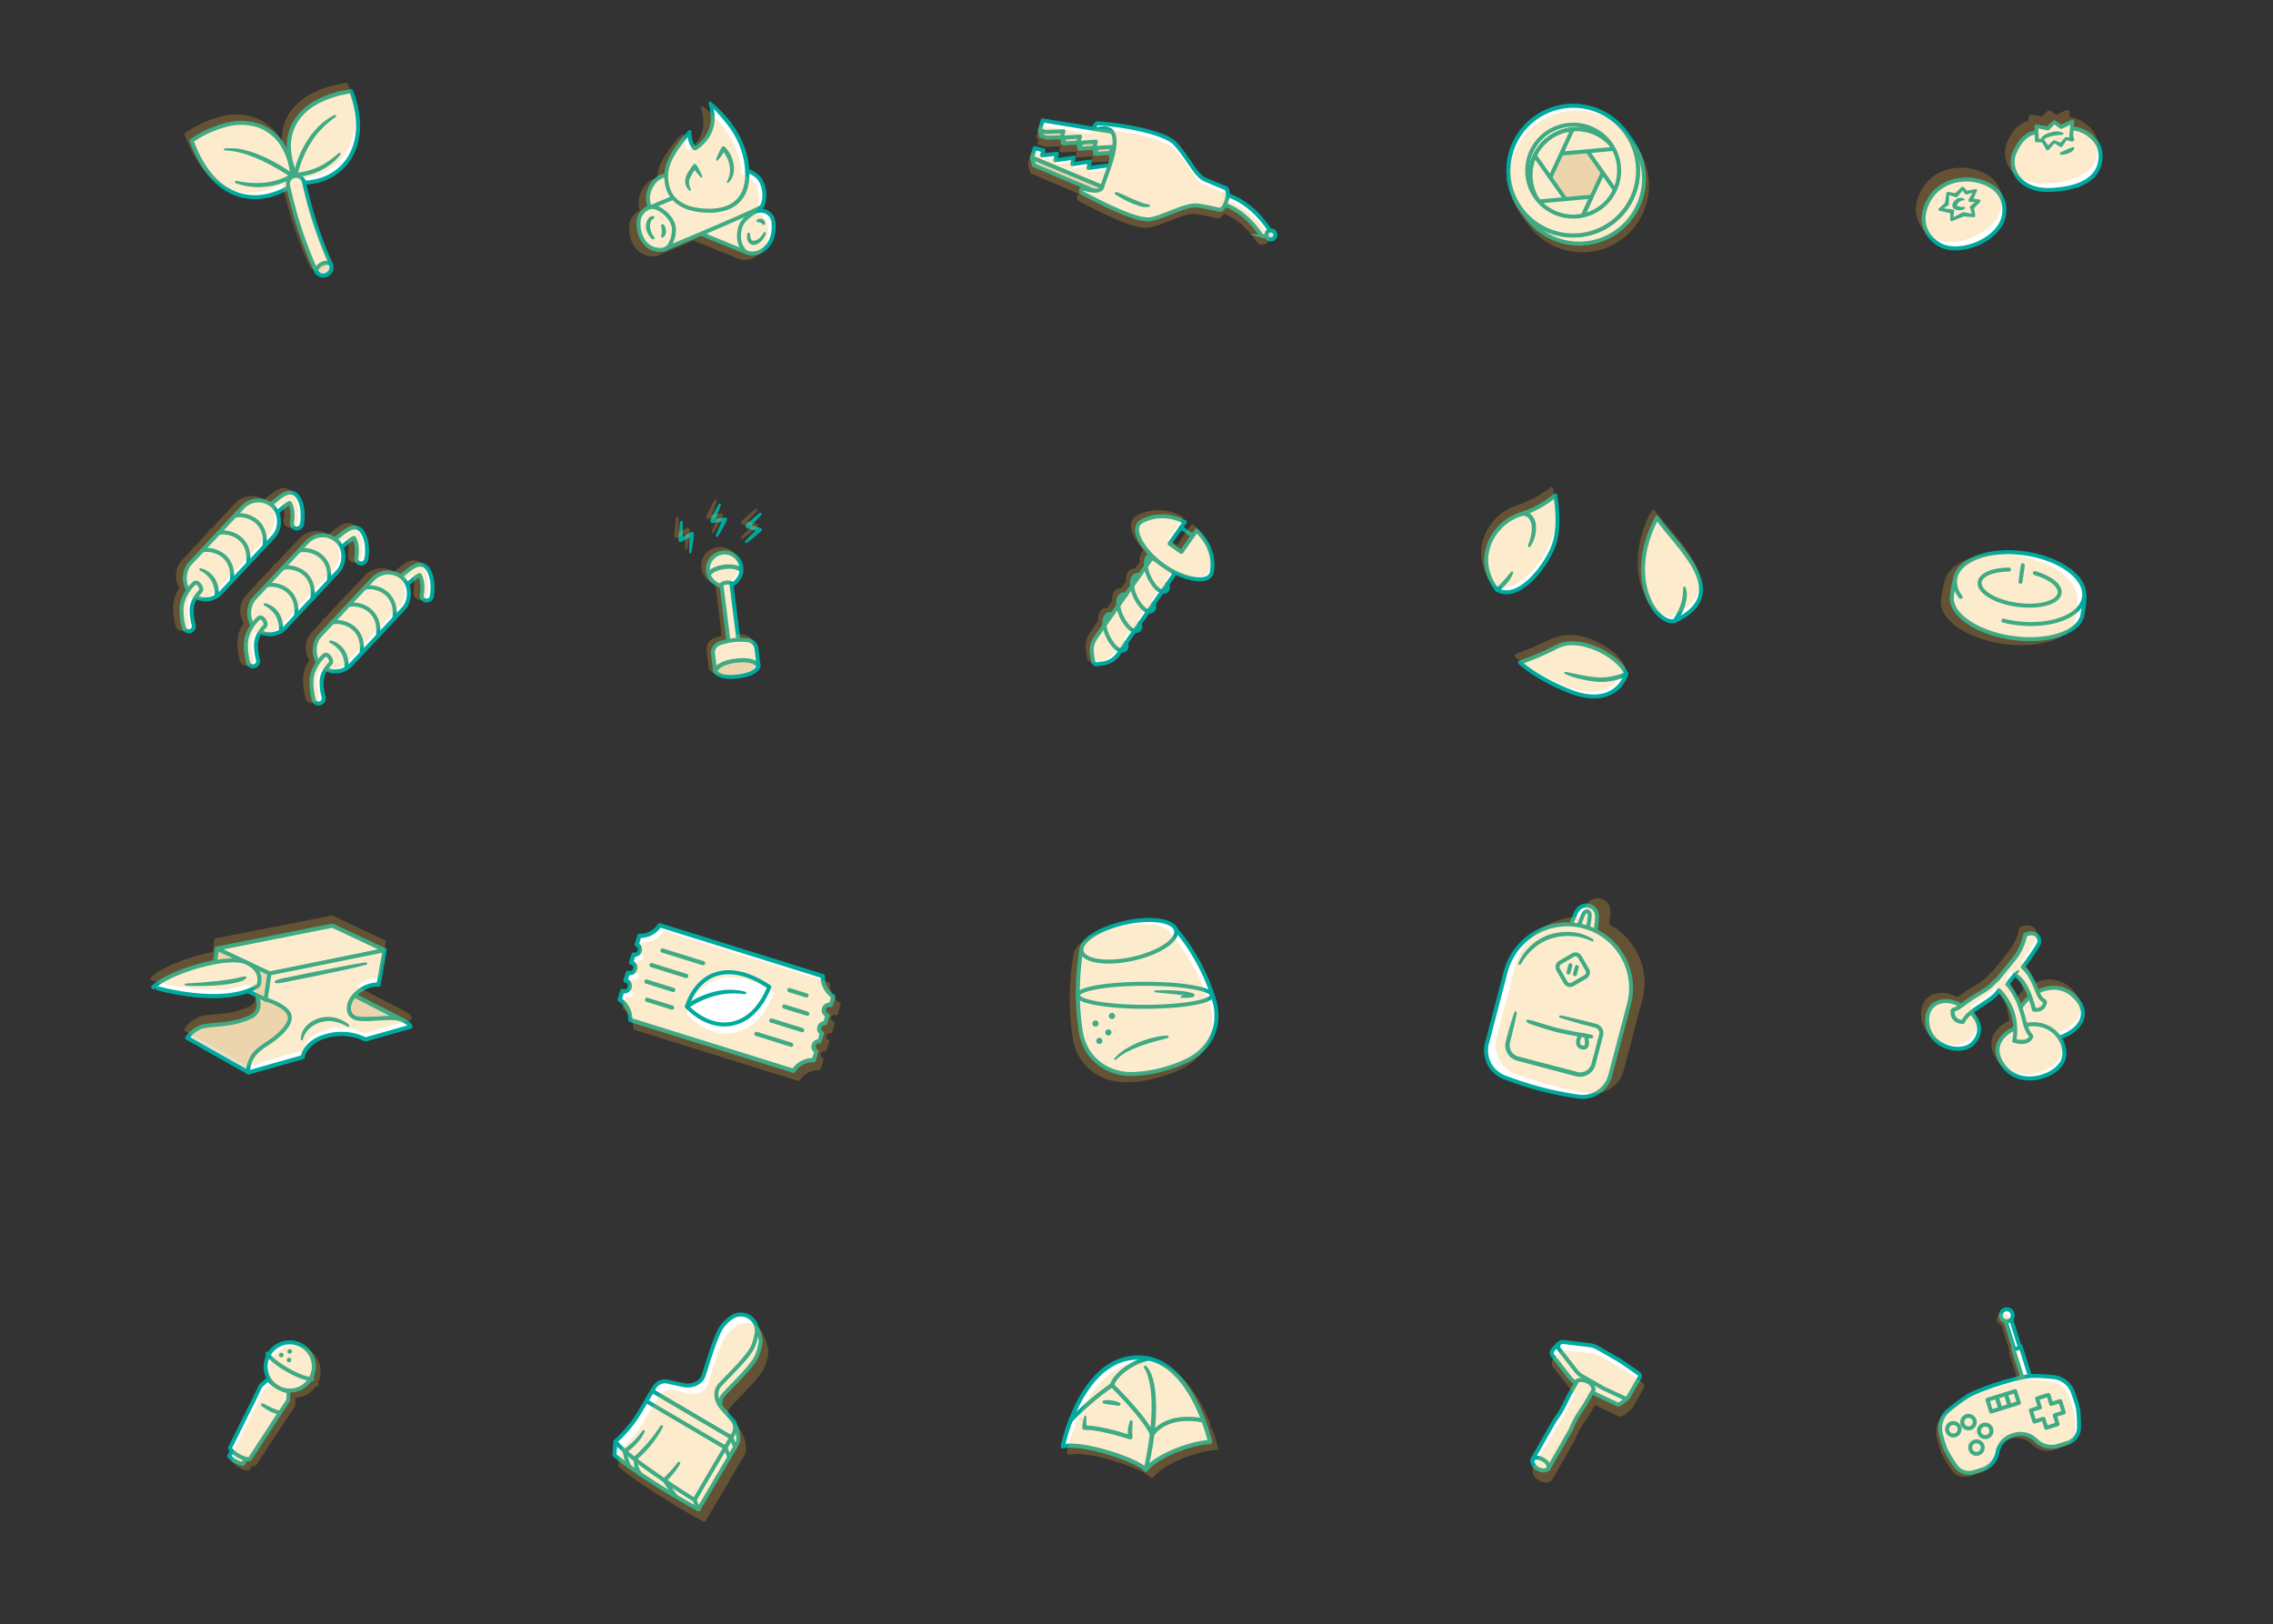 <svg id="Layer_1" data-name="Layer 1" xmlns="http://www.w3.org/2000/svg" viewBox="0 0 1000 714.4"><rect x="0" y="0" width="1000" height="714.4" fill="#333333" stroke="none"/><defs><style>.cls-1,.cls-13,.cls-14,.cls-15,.cls-16,.cls-2,.cls-4{fill:#fff;}.cls-1,.cls-10,.cls-12,.cls-13,.cls-14,.cls-15,.cls-4,.cls-5,.cls-9{stroke:#00a99d;}.cls-1,.cls-12,.cls-13,.cls-14,.cls-15,.cls-16,.cls-5,.cls-9{stroke-linecap:round;stroke-linejoin:round;}.cls-1,.cls-10,.cls-12,.cls-16,.cls-4,.cls-5{stroke-width:1.76px;}.cls-3{fill:#00a99d;}.cls-10,.cls-4{stroke-miterlimit:10;}.cls-10,.cls-5{fill:#e8e0d3;}.cls-11,.cls-6,.cls-8{fill:#fbb03b;}.cls-6,.cls-7{opacity:0.25;}.cls-12,.cls-9{fill:none;}.cls-9{stroke-width:1.94px;}.cls-11{opacity:0.26;}.cls-13{stroke-width:1.87px;}.cls-14{stroke-width:1.86px;}.cls-15{stroke-width:1.76px;}.cls-16{stroke:#fff;}</style></defs><title>casestudy</title><path class="cls-1" d="M129.81,80.68c-16.42,11.33-36,7.73-45.55-18.81C111,44.48,128.8,62.36,129.81,80.68Z"/><path class="cls-1" d="M131.34,80.31c19.66.93,32.34-16.42,23.14-40.2C128,44.4,124.11,64.54,131.34,80.31Z"/><path class="cls-2" d="M86.56,60.44c25.36-15.12,41-1,41.93,16.84-6.42,4.22-15.86,5.36-24.56,2.79"/><path class="cls-3" d="M86.11,59.68a49.32,49.32,0,0,1,13.24-5.63,26.36,26.36,0,0,1,14.47.29,21.46,21.46,0,0,1,11.32,9,29.17,29.17,0,0,1,4.23,13.84A.88.88,0,0,1,129,78h0A23.88,23.88,0,0,1,123,80.88a30.23,30.23,0,0,1-19.27-.29.55.55,0,0,1,.31-1.05,40.68,40.68,0,0,0,12.35.81,30.64,30.64,0,0,0,6-1.26A24.53,24.53,0,0,0,128,76.54l-.4.78a27.42,27.42,0,0,0-4-13A19.69,19.69,0,0,0,113.27,56a24.61,24.61,0,0,0-13.5-.25A47.59,47.59,0,0,0,87,61.19h0a.88.88,0,1,1-.89-1.52Z"/><path class="cls-2" d="M151.06,40.75c-23.5,5.13-27.95,21.08-21,36.15a28.12,28.12,0,0,0,19.39-9.23"/><path class="cls-3" d="M151.25,41.61a43.53,43.53,0,0,0-11.42,4.08A23.53,23.53,0,0,0,131,53.6,19.8,19.8,0,0,0,128,64.91a29.75,29.75,0,0,0,2.87,11.63L130,76a28.51,28.51,0,0,0,10.24-2.65,31.34,31.34,0,0,0,4.6-2.69A51.35,51.35,0,0,0,149,67.35a.49.49,0,0,1,.73.66,20.67,20.67,0,0,1-3.94,4,27,27,0,0,1-4.81,3,25.87,25.87,0,0,1-11,2.73h0a.88.88,0,0,1-.82-.51,31.49,31.49,0,0,1-3-12.32,22.92,22.92,0,0,1,.73-6.39,21.2,21.2,0,0,1,2.6-5.91,25.29,25.29,0,0,1,9.47-8.5,45.27,45.27,0,0,1,11.89-4.26.88.88,0,1,1,.38,1.72h0Z"/><path class="cls-4" d="M143.51,120.89a3.57,3.57,0,0,1-4.51-1.79,187.13,187.13,0,0,1-12.25-37.43,3.57,3.57,0,1,1,7-1.51A182.6,182.6,0,0,0,145.45,116a3.57,3.57,0,0,1-1.69,4.76Z"/><path class="cls-2" d="M130,76.9S133.18,59.25,147.43,51"/><path class="cls-3" d="M129.15,76.75a42.2,42.2,0,0,1,2.38-7.84,43.54,43.54,0,0,1,3.78-7.25,35.66,35.66,0,0,1,5.18-6.35L142,53.92c.54-.43,1.09-.83,1.65-1.23l.83-.6.89-.52c.6-.33,1.19-.67,1.79-1a.51.51,0,0,1,.54.85l0,0a43.89,43.89,0,0,0-6,5.07,35.6,35.6,0,0,0-4.83,6.13,47.54,47.54,0,0,0-3.6,7,46.26,46.26,0,0,0-2.4,7.43v0a.88.88,0,0,1-1.72-.36Z"/><path class="cls-2" d="M128.49,77.27S111.54,64.85,98.82,65.73"/><path class="cls-3" d="M128,78c-2.17-1.49-4.48-2.88-6.78-4.21s-4.68-2.55-7.11-3.63a55.61,55.61,0,0,0-7.45-2.74,33.67,33.67,0,0,0-7.79-1.27h0a.39.39,0,0,1,0-.78,23.85,23.85,0,0,1,8.23.5,43.84,43.84,0,0,1,7.8,2.6,63.83,63.83,0,0,1,7.32,3.67A68.37,68.37,0,0,1,129,76.56.88.88,0,0,1,128,78Z"/><path class="cls-5" d="M139,119.09c.85-2.52,3.74-4.35,6.45-3.07a3.52,3.52,0,0,1-1.69,4.76C140.56,122.37,139,119.09,139,119.09Z"/><path class="cls-6" d="M153.06,37a.86.86,0,0,0-1-.54c-12.64,2-21.49,7.14-25.59,14.72A22,22,0,0,0,124,62.43a21.67,21.67,0,0,0-12-10.78c-5.94-2.12-16-2.68-30.41,6.67a.88.88,0,0,0-.35,1c4.5,12.46,11.52,20.75,20.29,24,7.1,2.6,14.9,1.8,22.62-2.32A188.14,188.14,0,0,0,136,116.66a4.48,4.48,0,0,0,4,2.53,4.38,4.38,0,0,0,1.58-.29l.32-.14a4.46,4.46,0,0,0,2.1-5.94,180.84,180.84,0,0,1-11.39-34.48c8-.52,14.77-4.14,19-10.27,5.24-7.59,6-18,2.12-29.23C153.54,38.22,153.32,37.6,153.06,37Z"/><path class="cls-5" d="M333.73,292.92s-1.69-3.37-10-2.32-9.11,4.67-9.11,4.67,1.32,3.38,10,2.32c8.8-1.08,9.11-4.67,9.11-4.67"/><circle class="cls-1" cx="318.81" cy="250.41" r="7.4" transform="translate(-28.23 40.86) rotate(-7.02)"/><path class="cls-3" d="M317.12,222.2c-.43,1.26-.89,2.51-1.38,3.74a34.5,34.5,0,0,1-1.6,3.64l-.91-1.24,5.64-.69a.88.88,0,0,1,.92,1.22l0,0a38.26,38.26,0,0,1-1.88,3.58c-.66,1.18-1.35,2.34-2.06,3.5a.52.52,0,0,1-.92-.46c.5-1.26,1-2.51,1.56-3.75a38.27,38.27,0,0,1,1.73-3.66l.9,1.27-5.64.7a.88.88,0,0,1-.93-1.19l0,0a34.52,34.52,0,0,1,1.72-3.59c.61-1.18,1.26-2.34,1.93-3.49a.52.52,0,0,1,.94.43Z"/><path class="cls-3" d="M334.93,226.48q-1.33,1.48-2.71,2.92c-.92,1-1.82,1.94-2.83,2.8l-.38-1.49,5.49,1.46a.88.88,0,0,1,.39,1.48l0,0c-1,.95-2,1.8-3.07,2.64s-2.12,1.68-3.2,2.49a.56.56,0,0,1-.74-.83c.93-1,1.88-1.95,2.85-2.89s1.93-1.89,3-2.74l.36,1.51-5.49-1.46a.88.88,0,0,1-.42-1.45l0,0c.91-1,1.94-1.81,2.94-2.68s2-1.71,3.06-2.55a.54.54,0,0,1,.74.79Z"/><path class="cls-3" d="M300.37,229.65c0,1.33,0,2.66,0,4a39.31,39.31,0,0,1-.12,4l-1.3-.82,5-2.73a.88.88,0,0,1,1.3.79v.05a39.15,39.15,0,0,1-.42,4c-.18,1.34-.39,2.68-.61,4a.53.53,0,0,1-1.06-.09c0-1.35,0-2.71.07-4.06a39.15,39.15,0,0,1,.26-4l1.3.85-5,2.73a.88.88,0,0,1-1.3-.77v0a39.29,39.29,0,0,1,.29-4c.14-1.32.26-2.64.44-4a.57.57,0,0,1,1.13.06Z"/><g class="cls-7"><path class="cls-8" d="M317.06,225.85l-4,.5q.49-1.09.92-2.2c.49-1.23,1-2.48,1.38-3.74a.52.52,0,0,0-.94-.43c-.67,1.15-1.32,2.31-1.93,3.49a34.52,34.52,0,0,0-1.72,3.59l0,0a.88.88,0,0,0,.93,1.19l4-.49c-.34.72-.66,1.46-1,2.19-.54,1.24-1.06,2.49-1.56,3.75a.52.52,0,0,0,.92.46c.71-1.16,1.39-2.32,2.06-3.5a38.29,38.29,0,0,0,1.88-3.58l0,0a.88.88,0,0,0-.92-1.22Z"/><path class="cls-8" d="M332.7,230.36l-4-1c.57-.56,1.12-1.14,1.68-1.71q1.38-1.44,2.71-2.92a.54.54,0,0,0-.74-.79q-1.55,1.25-3.06,2.55c-1,.87-2,1.71-2.94,2.68l0,0a.88.88,0,0,0,.42,1.45l3.89,1q-.89.81-1.74,1.65c-1,.94-1.92,1.91-2.85,2.89a.56.56,0,0,0,.74.83c1.08-.81,2.16-1.64,3.2-2.49s2.1-1.7,3.07-2.64l0,0a.88.88,0,0,0-.39-1.48Z"/><path class="cls-8" d="M302.15,232.27l-3.58,2c0-.8,0-1.59,0-2.39,0-1.33,0-2.66,0-4a.57.57,0,0,0-1.13-.06c-.17,1.32-.32,2.64-.45,4s-.28,2.64-.28,4v0a.88.88,0,0,0,1.3.77l3.53-1.93c-.05.8-.08,1.6-.11,2.4-.05,1.35-.07,2.7-.07,4.06a.53.53,0,0,0,1.06.09c.23-1.34.44-2.67.61-4a39.17,39.17,0,0,0,.42-4v-.05a.88.88,0,0,0-1.3-.79Z"/></g><path class="cls-9" d="M325.87,250.56c-3-2.36-11.19-1.42-13.82,1.7"/><path class="cls-1" d="M321.75,256.61l3.31,26.48-4.37.54-3.31-26.48a3.64,3.64,0,0,1,2.13-.84A3.29,3.29,0,0,1,321.75,256.61Z"/><path class="cls-1" d="M332.79,285.33l.94,7.59s-1.31-3.39-10-2.32-9.11,4.67-9.11,4.67l-.94-7.67a4.31,4.31,0,0,1,2.85-4.59,28.63,28.63,0,0,1,6.1-1.39,27.83,27.83,0,0,1,6.36,0A4.29,4.29,0,0,1,332.79,285.33Z"/><path class="cls-6" d="M314.72,256.84l2.82,22.89a26.73,26.73,0,0,0-3.24.91,5.17,5.17,0,0,0-3.42,5.53l.94,7.67a.8.8,0,0,0,0,.13s0,.05,0,.08c.14.36,1.41,3.09,7.64,3.09a26.73,26.73,0,0,0,3.26-.21c9.24-1.14,9.84-5,9.87-5.47,0,0,0,0,0-.07a.79.79,0,0,0,0-.11l-.94-7.59a5.15,5.15,0,0,0-4.55-4.52,29.51,29.51,0,0,0-3.48-.15l-2.82-22.9a8.28,8.28,0,0,0,4.22-8.24h0a8.28,8.28,0,1,0-10.34,9Z"/><path class="cls-4" d="M555.73,103.9a2.21,2.21,0,0,1-1.21-.88c-7.91-11.61-16.88-13.29-17-13.3a1.93,1.93,0,0,1-1.45-2.48c.2-1.19,1-2.06,2.17-1.86.44.07,10.84,1.89,19.89,15.16a2.2,2.2,0,0,1-2.43,3.36Z"/><circle class="cls-10" cx="556.48" cy="102.04" r="1.99" transform="matrix(0.28, -0.96, 0.96, 0.28, 305.34, 609)"/><polygon class="cls-5" points="459.27 55.56 458.07 59.75 460.64 60.6 468.45 60.34 467.64 62.9 468.21 63.09 475.72 62.66 474.88 65.28 475.27 65.41 482.71 64.89 481.86 67.57 482.1 67.65 489.98 67.2 489.1 69.95 491.96 70.89 494.69 61.36 459.27 55.56"/><polygon class="cls-1" points="458.71 52.98 457.51 57.17 460.08 58.02 467.89 57.76 467.08 60.32 467.65 60.51 475.16 60.08 474.32 62.7 474.71 62.83 482.15 62.31 481.3 65 481.54 65.08 489.42 64.63 488.54 67.38 491.4 68.32 494.13 58.78 458.71 52.98"/><polygon class="cls-1" points="486.64 72.86 478.87 73.91 479.53 71.12 479.4 71.09 471.73 72.22 472.4 69.38 464.31 70.48 464.97 67.64 458.4 68.36 459.08 66.12 455.22 65.18 454.02 69.37 487.15 83.18 489.88 73.64 486.64 72.86"/><polygon class="cls-5" points="454.02 69.37 454.91 72.69 487.12 86.4 487.15 83.18 454.02 69.37"/><line class="cls-1" x1="457.51" y1="57.18" x2="458.07" y2="59.75"/><line class="cls-1" x1="467.08" y1="60.32" x2="467.64" y2="62.9"/><line class="cls-1" x1="474.32" y1="62.7" x2="474.88" y2="65.28"/><line class="cls-1" x1="481.3" y1="65" x2="481.86" y2="67.57"/><line class="cls-1" x1="488.54" y1="67.38" x2="489.1" y2="69.95"/><path class="cls-1" d="M536.54,92.34a83.62,83.62,0,0,0-9.84-1.92c-5.27-.57-14.45,5-20.44,6-5.83,1-20.21-6.32-30-11.45-1.22-.64-.57-2.35.58-2,0,0,7.46,2.57,8.2-1s8.33-19.2,4-24.25c-1.84-2.17-6.58-.89-6.58-.89-1.83-.53-.45-2.61.49-2.56,9.82.51,29.39,3.76,34.18,9C523,69.81,526,77.11,530,78.9c4.21,1.86,9.29,3.87,9.29,3.87"/><path class="cls-1" d="M539.28,82.76c1,.28,1.15,2.65.39,5.29s-2.16,4.56-3.13,4.29"/><path class="cls-2" d="M491,85.06c3.59,1.69,11,5.84,14.54,5.41"/><path class="cls-3" d="M491.25,84.52A35.84,35.84,0,0,1,494.91,86c1.19.52,2.35,1.09,3.53,1.58s2.34,1,3.53,1.45a16.59,16.59,0,0,0,3.51.93h.07a.53.53,0,0,1,.06,1,8.39,8.39,0,0,1-4.17-.29,32.43,32.43,0,0,1-3.77-1.37c-1.2-.55-2.4-1.11-3.55-1.74s-2.28-1.28-3.37-2h0a.59.59,0,0,1,.51-1.06Z"/><path class="cls-11" d="M558.15,103.23c-6.56-9.63-13.77-13.38-17.87-14.82,0-1.84-.47-3-1.41-3.29,0,0-5.1-2-9.25-3.85-2.12-.93-4.07-3.81-6.34-7.13a72.27,72.27,0,0,0-6.23-8.21c-5.05-5.56-25.15-8.81-34.79-9.31a2.55,2.55,0,0,0-2.29,2.1q0,.08,0,.16L458.12,55.3a.88.88,0,0,0-1,.63l-1.2,4.19a.88.88,0,0,0,.57,1.08l.38.12-.39,1.37a.88.88,0,0,0,.57,1.08l2.57.84a.69.69,0,0,0,.3,0l6.47-.21.09,0-.43,1.34a.88.88,0,0,0,.56,1.1l.57.19a1,1,0,0,0,.32,0l6-.34.14,0h0l-.43,1.34a.88.88,0,0,0,.57,1.11l.39.13a.9.9,0,0,0,.34,0l5.84-.41.1,0,.18,0-.43,1.35a.88.88,0,0,0,.57,1.11l.24.08a.73.73,0,0,0,.32,0l6-.34.07,0,.3.1c-.3,1.19-.66,2.45-1.11,3.84l-.61-.15a.88.88,0,0,0-.33,0l-6.5.88.36-1.54a1,1,0,0,0-.78-1.09.84.84,0,0,0-.33,0l-6.39.95.37-1.58a.88.88,0,0,0-.2-.79.9.9,0,0,0-.77-.28l-6.82.92.37-1.6a.88.88,0,0,0-1-1.08l-5.24.58.29-1a.88.88,0,0,0-.63-1.11l-3.86-.94a.87.87,0,0,0-1.06.61l-1.2,4.19a.88.88,0,0,0,0,.47l.89,3.32a.88.88,0,0,0,.51.58l20.91,8.9a1.89,1.89,0,0,0-.64.83,2,2,0,0,0,1,2.55c12.55,6.56,24.94,12.49,30.59,11.54a47.88,47.88,0,0,0,8.83-2.93c4.19-1.67,8.53-3.39,11.37-3.09a83.69,83.69,0,0,1,9.7,1.89c1,.29,2.08-.44,3-2,2.93,1.11,9,4.24,14.48,12.34a3.08,3.08,0,0,0,1.68,1.22l.13,0,.09,0a1.4,1.4,0,0,0,.4,0l.41,0a2.82,2.82,0,0,0,2.74-2,1.48,1.48,0,0,0,0-.26A3,3,0,0,0,558.15,103.23Z"/><circle class="cls-1" cx="694.75" cy="78.63" r="28.51" transform="translate(-2.11 21.65) rotate(-1.78)"/><circle class="cls-1" cx="692.13" cy="75.06" r="28.51" transform="translate(-2 21.57) rotate(-1.78)"/><circle class="cls-5" cx="693.59" cy="77.05" r="20.21" transform="translate(-2.06 21.61) rotate(-1.78)"/><line class="cls-1" x1="713.8" y1="56.39" x2="718.45" y2="62.74"/><path class="cls-1" d="M705.53,93.35a20.2,20.2,0,0,0,4.54-28L695.33,97.16A20.08,20.08,0,0,0,705.53,93.35Z"/><path class="cls-1" d="M709.89,65.11a20.18,20.18,0,0,0-18.16-8.16l20.17,28.67A20.2,20.2,0,0,0,709.89,65.11Z"/><path class="cls-1" d="M681.65,60.75a20.1,20.1,0,0,0-6.41,7.86l34.9-3.13c-.09-.12-.16-.25-.25-.38A20.21,20.21,0,0,0,681.65,60.75Z"/><path class="cls-1" d="M691.84,56.94a20.17,20.17,0,0,0-14.74,31.78Z"/><path class="cls-1" d="M677.29,89a20.18,20.18,0,0,0,18.16,8.16L675.28,68.49A20.2,20.2,0,0,0,677.29,89Z"/><path class="cls-1" d="M677,88.62c.09.12.16.25.25.38a20.18,20.18,0,0,0,18,8.17l4.93-10.63Z"/><path class="cls-1" d="M691.24,46.56a28.51,28.51,0,1,0,29.39,27.61A28.51,28.51,0,0,0,691.24,46.56Zm21.08,27.87A20.21,20.21,0,1,1,691.5,54.86,20.21,20.21,0,0,1,712.33,74.43Z"/><path class="cls-6" d="M718.31,62.44A29.24,29.24,0,0,0,684.64,50c-.64.2-1.26.42-1.88.67a29.37,29.37,0,0,0-13.17,44.54c.51.71,1.06,1.39,1.56,1.95A29.51,29.51,0,0,0,696.07,111h.9a29.38,29.38,0,0,0,21.34-48.57Z"/><path class="cls-1" d="M909.88,56.68c5.19-1.26,13.77,4,14.24,10.86s-3.07,14.9-21.15,16c-15.36.9-19.28-10-16.88-15.93s6.36-10.06,11.83-9.39"/><polygon class="cls-2" points="911.21 59.72 911.7 53.51 906.77 55.85 903.74 53.74 900.89 56.54 895.86 55.57 896.1 61.75 898.82 61.96 900.86 65.24 903.75 62.3 906.7 63.84 908.94 60.94 911.67 61.44 911.21 59.72"/><path class="cls-3" d="M910.33,59.8l.65-6.35,1.1.85-4.93,2.34h0a.83.83,0,0,1-.85-.09l-3-2.22,1-.08-2.75,2.89a.83.83,0,0,1-.78.24h0l-5-1.1.89-.77.38,6.17-.81-.84,2.69.45h0a.74.74,0,0,1,.48.3l2.24,3.15-1.38-.15,3.09-2.74a.65.65,0,0,1,.68-.11h0l3.09,1.29L906,63.3l2.44-2.76a.71.71,0,0,1,.6-.24h0l2.77.26-1,1.09Zm1.75-.16.43,1.56,0,.07a.84.84,0,0,1-.58,1,.84.84,0,0,1-.45,0l-2.68-.74.62-.24-2.05,3.06h0a.8.8,0,0,1-1.1.23l-2.81-1.8.69-.11-2.67,3.15a.84.84,0,0,1-1.37-.14h0l-1.85-3.4.5.3-2.73,0a.8.8,0,0,1-.81-.79v-.05l-.12-6.18a.76.76,0,0,1,.75-.78H896l5.06.84-.78.24,2.94-2.7a.78.78,0,0,1,1-.08l3.11,2-.88-.07,4.93-2.34a.78.78,0,0,1,1.11.74v.11Z"/><path class="cls-3" d="M907.33,59.32c-.9.06-1.78.12-2.63.22a16.24,16.24,0,0,0-2.55.51,9.55,9.55,0,0,0-2.35.92,1.39,1.39,0,0,0-.56.55c-.07.13.09.45.34.77l0,.05a.5.5,0,0,1-.69.71,2,2,0,0,1-1-1.59,2.29,2.29,0,0,1,1-1.69,8.82,8.82,0,0,1,2.74-1.36,11.76,11.76,0,0,1,2.92-.59,6.87,6.87,0,0,1,2.94.51.52.52,0,0,1-.17,1Z"/><path class="cls-1" d="M876.15,82c-7.94-5-21.43-4.34-27.35,5.72s-.42,18,6,20.63,19-.42,24.72-8.55C883.34,94.37,882.58,86,876.15,82Z"/><polygon class="cls-2" points="865.11 84.78 863.45 82.84 860.54 85.94 856.9 84.98 856.52 89.71 853.38 92.1 858.87 93.05 858.58 96.74 863.87 94.3 868.39 94.95 867.54 91.26 870.72 88.38 866.94 88.07 869.19 83.78 865.11 84.78"/><path class="cls-3" d="M864.84,85.62c-.68-.76-1.33-1.56-1.9-2.34l1,0-2.77,3.24h0a.79.79,0,0,1-.85.23l-3.57-1.22.77-.54-.11,4.75h0a.77.77,0,0,1-.34.62l-3.31,2.16-.26-1.07,5.54.67h0a.81.81,0,0,1,.71.9v0l-.6,3.67-.81-.57,5.16-2.71a.75.75,0,0,1,.49-.07l4.49.89-.71.78-1.08-3.63a.8.8,0,0,1,.27-.85l3.35-2.7.37,1.1-3.8-.06a.85.85,0,0,1-.72-1.28h0l2.49-4.17.68.86C867.89,84.81,866.37,85.25,864.84,85.62Zm.54-1.68c1.18-.3,2.38-.53,3.67-.75h0a.62.62,0,0,1,.67.87l-2,4.42L867,87.2l3.77.55a.65.65,0,0,1,.55.73.66.66,0,0,1-.18.37l-3,3.07.27-.85.61,3.74h0a.66.66,0,0,1-.55.76h-.17l-4.55-.41.49-.07-5.42,2.16a.59.59,0,0,1-.81-.55V93l.73.94-5.45-1.22a.61.61,0,0,1-.27-1.06h0L856,89l-.35.63.65-4.71a.64.64,0,0,1,.73-.55h0l3.71.7-.87.25,3.06-3a.71.71,0,0,1,1,0l0,0A15.52,15.52,0,0,1,865.38,83.95Z"/><path class="cls-2" d="M864.08,87.75a3.29,3.29,0,0,0-2.24.2c-1.52.82-3,3-.63,3.59a4.56,4.56,0,0,0,2.93-.09"/><path class="cls-3" d="M864,88.12a3.18,3.18,0,0,0-1.95.67,3.32,3.32,0,0,0-1.11,1.46c0,.19,0,.05,0,.19a2.14,2.14,0,0,0,.8.34,5.44,5.44,0,0,0,2.18.22h0a.49.49,0,0,1,.35.89,4.18,4.18,0,0,1-2.89.57,3.54,3.54,0,0,1-1.6-.54,1.88,1.88,0,0,1-.73-.93,2,2,0,0,1-.06-1.15,3.37,3.37,0,0,1,.86-1.5,4.76,4.76,0,0,1,1.22-.94,3.3,3.3,0,0,1,.77-.31,3.06,3.06,0,0,1,.81-.08,3.38,3.38,0,0,1,1.44.38.39.39,0,0,1-.15.74Z"/><path class="cls-3" d="M912.52,65.49a3.74,3.74,0,0,1-1.19,1.27,6.32,6.32,0,0,1-1.41.75,8.44,8.44,0,0,1-3.1.56A.55.55,0,0,1,906.6,67h0l2.6-1.2c.42-.2.86-.37,1.29-.54l1.23-.47.13-.05a.53.53,0,0,1,.66.75Z"/><g class="cls-7"><path class="cls-8" d="M923,63.46c-.43-6.31-6.93-11.41-12.57-12l.15-1.83A1.15,1.15,0,0,0,909,48.47l-4.33,2.06-2.49-1.73a1.15,1.15,0,0,0-1.46.12l-2.41,2.38-4.45-.85a1.15,1.15,0,0,0-1.36,1.17l.06,1.55c-4.09.84-7.44,4.26-9.74,10a12.12,12.12,0,0,0,1.65,11.29c1.73,2.41,5.86,6.27,14.55,6.27.58,0,1.19,0,1.81-.05,9-.53,15.44-2.85,19-6.89A13.58,13.58,0,0,0,923,63.46Z"/><path class="cls-8" d="M874.54,77a22.9,22.9,0,0,0-17-2.58,18.55,18.55,0,0,0-11.92,8.69c-3.4,5.77-3,10.43-2,13.33a14.71,14.71,0,0,0,14.33,10c7,0,15.76-3.48,20.31-10a14.06,14.06,0,0,0,2.24-10.83A13.12,13.12,0,0,0,874.54,77Z"/></g><path class="cls-4" d="M188.08,250.1a3.84,3.84,0,0,0-2.68-1.67c-2.46-.35-4.81,1.61-7.13,3.52a23.18,23.18,0,0,1-1.94,1.5.4.4,0,0,0-.08.61l2.51,2.73a.4.4,0,0,0,.53.05c.56-.4,1.14-.88,1.76-1.39l.08-.07a23,23,0,0,1,3.28-2.39.3.3,0,0,1,.25.06c1.13,2,1.48,5.17.89,8.55a2.23,2.23,0,0,0,1.82,2.58,2,2,0,0,0,.39,0,2.23,2.23,0,0,0,2.2-1.85C190.8,257.56,190.1,253,188.08,250.1Z"/><rect class="cls-1" x="149.83" y="247.24" width="18.72" height="52.73" rx="9.36" ry="9.36" transform="translate(230.05 -34.91) rotate(43.13)"/><path class="cls-12" d="M146.1,273.85c4.31-1.17,14.62,1.73,12.94,13.56"/><path class="cls-3" d="M145.5,281.69a10,10,0,0,1,3.52,1.63,10.38,10.38,0,0,1,2.67,2.92,10.76,10.76,0,0,1,1.42,3.69,14.43,14.43,0,0,1,.2,3.87.88.88,0,0,1-1.76-.08v0a12.39,12.39,0,0,0-1.44-6.52,12.05,12.05,0,0,0-5-4.42h0a.57.57,0,0,1,.39-1.05Z"/><path class="cls-12" d="M153.32,266.16c4.31-1.17,14.62,1.73,12.94,13.56"/><path class="cls-12" d="M160.54,258.56c4.31-1.17,14.62,1.73,12.94,13.56"/><path class="cls-4" d="M143.4,288h0c-.45,0-.81.32-1.26.77-1.49,1.49-5,5.54-5.13,10.89a29.55,29.55,0,0,0,1.07,8.33,2.24,2.24,0,0,0,4.29-1.27,25.42,25.42,0,0,1-.89-6.93c.11-3.75,2.71-6.75,3.82-7.87a1.34,1.34,0,0,0,.39-1,4,4,0,0,0-1.25-2.4A1.54,1.54,0,0,0,143.4,288Z"/><path class="cls-4" d="M159.24,233.75a3.84,3.84,0,0,0-2.68-1.67c-2.46-.35-4.81,1.61-7.13,3.52a23.18,23.18,0,0,1-1.94,1.5.4.4,0,0,0-.08.61l2.51,2.73a.4.4,0,0,0,.53.05c.56-.4,1.14-.88,1.76-1.39l.08-.07a23,23,0,0,1,3.28-2.39.3.3,0,0,1,.25.06c1.13,2,1.48,5.17.89,8.55a2.23,2.23,0,0,0,1.82,2.58,2,2,0,0,0,.39,0,2.23,2.23,0,0,0,2.2-1.85C162,241.21,161.26,236.62,159.24,233.75Z"/><rect class="cls-1" x="120.99" y="230.89" width="18.72" height="52.73" rx="9.36" ry="9.36" transform="translate(211.08 -19.61) rotate(43.13)"/><path class="cls-12" d="M117.26,257.49c4.31-1.17,14.62,1.73,12.94,13.56"/><path class="cls-3" d="M116.67,265.34a10,10,0,0,1,3.52,1.63,10.38,10.38,0,0,1,2.67,2.92,10.76,10.76,0,0,1,1.42,3.69,14.43,14.43,0,0,1,.2,3.87.88.88,0,0,1-1.76-.08v0a12.39,12.39,0,0,0-1.44-6.52,12.05,12.05,0,0,0-5-4.42h0a.57.57,0,0,1,.39-1.05Z"/><path class="cls-12" d="M124.48,249.81c4.31-1.17,14.62,1.73,12.94,13.56"/><path class="cls-12" d="M131.71,242.21c4.31-1.17,14.62,1.73,12.94,13.56"/><path class="cls-4" d="M114.56,271.62h0c-.45,0-.81.32-1.26.77-1.49,1.49-5,5.54-5.13,10.89a29.55,29.55,0,0,0,1.07,8.33,2.24,2.24,0,0,0,4.29-1.27,25.42,25.42,0,0,1-.89-6.93c.11-3.75,2.71-6.75,3.82-7.87a1.34,1.34,0,0,0,.39-1,4,4,0,0,0-1.25-2.4A1.54,1.54,0,0,0,114.56,271.62Z"/><path class="cls-4" d="M130.93,218.39a3.84,3.84,0,0,0-2.68-1.67c-2.46-.35-4.81,1.61-7.13,3.52a23.18,23.18,0,0,1-1.94,1.5.4.4,0,0,0-.08.61l2.51,2.73a.4.4,0,0,0,.53.05c.56-.4,1.14-.88,1.76-1.39l.08-.07a23,23,0,0,1,3.28-2.39.3.3,0,0,1,.25.06c1.13,2,1.48,5.17.89,8.55a2.23,2.23,0,0,0,1.82,2.58,2,2,0,0,0,.39,0,2.23,2.23,0,0,0,2.2-1.85C133.65,225.85,133,221.26,130.93,218.39Z"/><rect class="cls-1" x="92.69" y="215.54" width="18.72" height="52.73" rx="9.36" ry="9.36" transform="translate(192.93 -4.41) rotate(43.13)"/><path class="cls-12" d="M89,242.14c4.31-1.17,14.62,1.73,12.94,13.56"/><path class="cls-3" d="M88.36,250a10,10,0,0,1,3.52,1.63,10.38,10.38,0,0,1,2.67,2.92A10.76,10.76,0,0,1,96,258.21a14.43,14.43,0,0,1,.2,3.87.88.88,0,0,1-1.76-.08v0A12.39,12.39,0,0,0,93,255.47,12.05,12.05,0,0,0,88,251h0a.57.57,0,0,1,.39-1.05Z"/><path class="cls-12" d="M96.17,234.45c4.31-1.17,14.62,1.73,12.94,13.56"/><path class="cls-12" d="M103.4,226.86c4.31-1.17,14.62,1.73,12.94,13.56"/><path class="cls-4" d="M86.25,256.26h0c-.45,0-.81.32-1.26.77-1.49,1.49-5,5.54-5.13,10.89a29.55,29.55,0,0,0,1.07,8.33A2.24,2.24,0,0,0,85.22,275a25.42,25.42,0,0,1-.89-6.93c.11-3.75,2.71-6.75,3.82-7.87a1.34,1.34,0,0,0,.39-1,4,4,0,0,0-1.25-2.4A1.54,1.54,0,0,0,86.25,256.26Z"/><path class="cls-6" d="M182.63,246.55c-2.79-.39-5.29,1.67-7.77,3.71-.59.49-1.15.95-1.58,1.25a10.17,10.17,0,0,0-12.76,1.64L150,264.36l-1.06.37.37.37L142.85,272l-1.15.34.43.43L137.27,278a10.19,10.19,0,0,0-1.2,12.34,16,16,0,0,0-2.74,8.2,30.15,30.15,0,0,0,1.1,8.58,3,3,0,0,0,5.83-1.72,24.52,24.52,0,0,1-.85-6.68,9.36,9.36,0,0,1,1.37-4.44,10.19,10.19,0,0,0,11.32-2.39l18.5-19.75.59.55.19-1.38,4-4.25a10.15,10.15,0,0,0,1.9-10.91c.46-.35,1-.75,1.52-1.22a32.26,32.26,0,0,1,2.61-2,13.73,13.73,0,0,1,.52,7.46,3,3,0,0,0,6,1c.87-5,.11-9.83-2-12.87A4.62,4.62,0,0,0,182.63,246.55Z"/><path class="cls-6" d="M142.34,256.37l.19-1.42,4-4.25a10.16,10.16,0,0,0,1.9-10.91c.46-.35,1-.76,1.54-1.24a32.32,32.32,0,0,1,2.59-2,13.74,13.74,0,0,1,.52,7.46,3,3,0,0,0,6,1c.87-5,.11-9.83-2-12.87a4.62,4.62,0,0,0-3.22-2c-2.79-.39-5.29,1.67-7.8,3.74-.58.47-1.13.93-1.55,1.23a10.16,10.16,0,0,0-12.76,1.64L121.2,248l-1.11.33.41.41L114,255.68l-1.1.33.4.42-4.88,5.21a10.2,10.2,0,0,0-1.2,12.34,15.74,15.74,0,0,0-2.74,8.2,30.15,30.15,0,0,0,1.1,8.58,3,3,0,0,0,5.83-1.72,24.52,24.52,0,0,1-.85-6.68,9.36,9.36,0,0,1,1.37-4.44,10.2,10.2,0,0,0,11.32-2.39l18.49-19.74Z"/><path class="cls-6" d="M114,241.06l.19-1.47,4-4.25a10.15,10.15,0,0,0,1.9-10.91c.46-.35,1-.76,1.53-1.23a32.51,32.51,0,0,1,2.59-2,13.73,13.73,0,0,1,.52,7.46,3,3,0,0,0,6,1c.87-5,.11-9.83-2-12.87a4.62,4.62,0,0,0-3.22-2c-2.79-.39-5.29,1.67-7.77,3.71-.59.49-1.15.95-1.58,1.26a10.17,10.17,0,0,0-12.76,1.64L92.92,232.62l-1.17.21.48.54-6.52,7-1.09.32.39.42-4.88,5.21a10.19,10.19,0,0,0-1.2,12.34,16,16,0,0,0-2.74,8.2,30.15,30.15,0,0,0,1.1,8.58,3,3,0,0,0,5.83-1.72,24.52,24.52,0,0,1-.85-6.68,9.41,9.41,0,0,1,1.37-4.44A10.19,10.19,0,0,0,95,260.17l18.48-19.73Z"/><path class="cls-1" d="M480.91,290.92l-.52-3.43a9.48,9.48,0,0,1,1.62-6.89l24.85-35.34,10,7-25,35.61a9.48,9.48,0,0,1-6.41,3.93l-2.73.39A1.52,1.52,0,0,1,480.91,290.92Z"/><path class="cls-12" d="M507.52,244.31c-3.78-1.15-5,5-.8,11.71,4.39,7,8.38,4,6.8.91"/><path class="cls-12" d="M501.45,253c-3.78-1.15-5,5-.8,11.71,4.39,7,8.38,4,6.8.91"/><path class="cls-12" d="M495.37,261.59c-3.78-1.15-5,5-.8,11.71,4.39,7,8.38,4,6.8.91"/><path class="cls-12" d="M489.3,270.23c-3.78-1.15-5,5-.8,11.71,4.39,7,8.38,4,6.8.91"/><path class="cls-1" d="M533.15,251.63c.95-5-.21-12.19-6.75-18.27l-6.66,9.47-5.2-3.66,6.71-9.54c-8-4.32-16-2.28-19.39,0-4.59,3.05,1,12.84,9.93,19.12S532.09,257.26,533.15,251.63Z"/><line class="cls-1" x1="519.55" y1="232.03" x2="524.76" y2="235.69"/><path class="cls-6" d="M524.55,230.72a.88.88,0,0,0-.63.37l-6.15,8.75L514,237.19l6.2-8.82a.88.88,0,0,0-.3-1.28c-8.83-4.76-17.13-2.05-20.3,0a4.49,4.49,0,0,0-2,3.39c-.33,3.09,1.73,7.35,5.55,11.57a3.27,3.27,0,0,0-.64.59,6.24,6.24,0,0,0-1.06,4.45l-2.17,3.09a3,3,0,0,0-2.41.65c-1.12.92-1.66,2.7-1.5,4.91l-2.17,3.09a3,3,0,0,0-2.41.65c-1.12.92-1.66,2.7-1.5,4.91l-2.17,3.09a3,3,0,0,0-2.41.65c-1.12.92-1.66,2.7-1.5,4.91l-3.73,5.3a10.31,10.31,0,0,0-1.77,7.53l.52,3.43a2.41,2.41,0,0,0,2.38,2l.34,0,2.73-.39a10.4,10.4,0,0,0,7-4.3l.93-1.32a2.85,2.85,0,0,0,2.5-1,3.17,3.17,0,0,0,.39-3.1l3.19-4.53a2.88,2.88,0,0,0,2.5-1,3.17,3.17,0,0,0,.39-3.1L503.8,268a2.77,2.77,0,0,0,2.5-1,3.18,3.18,0,0,0,.39-3.1l3.19-4.53a2.81,2.81,0,0,0,2.5-1,3.18,3.18,0,0,0,.39-3.1l2.85-4.05c5.39,2.5,10.71,3.44,13.79,2.19a4.43,4.43,0,0,0,2.85-3.38c1.26-6.7-1.36-13.83-7-19.08A.89.89,0,0,0,524.55,230.72Z"/><path class="cls-1" d="M715.49,296.55c-2.54-7.37-20.08-17.29-30.25-12.2a129.72,129.72,0,0,1-16.52,7.12s7.12,6.86,22.12,12.71S713.2,303.16,715.49,296.55Z"/><path class="cls-2" d="M715.49,296.55a27.26,27.26,0,0,1-14.24,2.29A64.69,64.69,0,0,1,688.64,296"/><path class="cls-3" d="M715.88,297.34a27.33,27.33,0,0,1-6.78,2.2,24.67,24.67,0,0,1-7.12.33,66.2,66.2,0,0,1-6.89-1.21,29.17,29.17,0,0,1-6.61-2.25.47.47,0,0,1,.3-.87h0l6.67,1.38a64.63,64.63,0,0,0,6.7,1,25,25,0,0,0,6.59-.33,28.5,28.5,0,0,0,6.34-1.88l0,0a.88.88,0,0,1,.74,1.6Z"/><path class="cls-1" d="M736.67,273.21c-8.16,1.64-21.83-18.74-7.74-45.46C738.39,241.09,762.77,261.21,736.67,273.21Z"/><path class="cls-2" d="M736.67,273.21s5.71-7.23,4.38-14.69"/><path class="cls-3" d="M736,272.67a29.89,29.89,0,0,0,1.93-3.23A27.35,27.35,0,0,0,739.4,266a18,18,0,0,0,.87-3.63c.16-1.24.16-2.44.29-3.74v0a.5.5,0,0,1,1-.13,8.81,8.81,0,0,1,.51,4.1,19.87,19.87,0,0,1-.83,4,23.56,23.56,0,0,1-1.6,3.76,21.7,21.7,0,0,1-2.24,3.43.88.88,0,0,1-1.41-1.05Z"/><path class="cls-1" d="M658.66,259.5c-10.85-13.94-1.56-29.45,10.08-33.15a45.21,45.21,0,0,0,15.51-8.4s2.37,12.11-.38,21S668.56,264.95,658.66,259.5Z"/><path class="cls-2" d="M668.73,226.35c5.2-2,8.51,5.13,4.05,13.79"/><path class="cls-3" d="M668.42,225.53a5.53,5.53,0,0,1,2.72-.36,4.49,4.49,0,0,1,1.38.4,4.08,4.08,0,0,1,.61.38,2.63,2.63,0,0,1,.55.45,7.5,7.5,0,0,1,2.05,4.75,14.73,14.73,0,0,1-.46,4.89l-.35,1.16c-.15.37-.3.75-.47,1.11a13.93,13.93,0,0,1-1.17,2.08.55.55,0,0,1-1-.45l0-.05c.44-1.46,1-2.83,1.26-4.27a13,13,0,0,0,.31-4.27,6,6,0,0,0-1.5-3.58,3.09,3.09,0,0,0-3.33-.59l-.06,0a.88.88,0,1,1-.58-1.66Z"/><path class="cls-2" d="M658.66,259.5a29.23,29.23,0,0,0,6.62-7.72"/><path class="cls-3" d="M658.11,258.81c.58-.53,1.19-1.12,1.78-1.69s1.15-1.19,1.72-1.79c1.12-1.22,2.09-2.53,3.24-3.78h0a.49.49,0,0,1,.83.48,13.15,13.15,0,0,1-2.69,4.53,21,21,0,0,1-1.79,1.93,18.4,18.4,0,0,1-2,1.72.88.88,0,0,1-1.12-1.36Z"/><path class="cls-6" d="M709,286.19a35.75,35.75,0,0,0-7.8-4.48,30.38,30.38,0,0,0-8.69-2.31,16.32,16.32,0,0,0-8.9,1.49l-.18-.36q-4,2-8.11,3.8c-2.73,1.18-5.51,2.33-8.29,3.27l-.05,0a.86.86,0,0,0-.29,1.46,61.63,61.63,0,0,0,11.51,7.84,86.92,86.92,0,0,0,12.65,5.66,29.3,29.3,0,0,0,6.88,1.54,18.36,18.36,0,0,0,7.12-.58,14.61,14.61,0,0,0,6.24-3.63,16.28,16.28,0,0,0,3.82-6.11v0a.74.74,0,0,0,0-.53A17.79,17.79,0,0,0,709,286.19Z"/><path class="cls-6" d="M745.18,247.14a70.37,70.37,0,0,0-8.25-11.76l-4.6-5.44-2.28-2.72-1.11-1.38a10.24,10.24,0,0,0-1.49-1.6l-.2-.17a17.08,17.08,0,0,0-1.09,1.46,12.23,12.23,0,0,0-.94,1.79c-.45,1-.93,2-1.31,3.1a51.59,51.59,0,0,0-2.06,6.42,42.74,42.74,0,0,0-1.23,13.43,31.59,31.59,0,0,0,3.69,13,19.36,19.36,0,0,0,4.29,5.42c1.75,1.48,4.11,2.82,6.79,2.33l.2-.06a35.08,35.08,0,0,0,6.28-3.72,16,16,0,0,0,4.77-5.74,13.11,13.11,0,0,0,1-7.45,23,23,0,0,0-2.44-6.94"/><path class="cls-6" d="M683,236.39a31.68,31.68,0,0,0,1.24-7.19,49.1,49.1,0,0,0-.06-7.22c-.1-1.2-.22-2.39-.38-3.58l-.26-1.78-.15-.89-.08-.44,0-.22a1.32,1.32,0,0,0,0-.2.76.76,0,0,0-.32-.39l-.54-.3a1.12,1.12,0,0,0-.22.13l-.06,0-.08.07-.17.14-.34.28-.7.55c-.47.36-1,.71-1.45,1-1,.67-2,1.32-3,1.92a46.63,46.63,0,0,1-6.47,3.11c-1.12.46-2.23.78-3.41,1.23l-1.78.7-1.69.89a23.28,23.28,0,0,0-9.9,11.21,21.5,21.5,0,0,0-1.57,7.44,22.58,22.58,0,0,0,5,14.09.89.89,0,0,0,.26.22h0a9.8,9.8,0,0,0,7.59.68,19,19,0,0,0,6.48-3.66A41.43,41.43,0,0,0,680,243,34.9,34.9,0,0,0,683,236.39Z"/><path class="cls-1" d="M916.24,270.09c-1.12,8-14.9,12.77-30.78,10.55s-27.84-10.53-26.72-18.57a59.67,59.67,0,0,1,1.62-8.31c1.88-6.31,19-3.67,29.16-2.24S916.58,255.38,917,262C917.17,265.33,916.63,267.25,916.24,270.09Z"/><path class="cls-1" d="M862.57,262.53a10.42,10.42,0,0,1-2.41-7.77c1.18-8.45,14.83-13.53,30.49-11.34s27.4,10.8,26.22,19.25S902,276.2,886.38,274c-1.73-.24-3.42-.56-5-1"/><path class="cls-1" d="M883.85,250.54c-7.06.06-12.43,2.19-12.89,5.52-.59,4.19,6.81,8.69,16.52,10s18.06-.95,18.64-5.14c.46-3.33-4.12-6.85-10.89-8.84"/><line class="cls-1" x1="889.92" y1="248.65" x2="888.91" y2="255.9"/><path class="cls-6" d="M861.31,276c5.16,3.58,12.3,6.16,20.11,7.25a57,57,0,0,0,7.87.56,42,42,0,0,0,13.46-2c6.14-2.11,9.85-5.6,10.44-9.83.09-.65.19-1.25.28-1.84a26.39,26.39,0,0,0,.46-6.46c0-.14,0-.28-.05-.18.21-8.61-11.66-17-27-19.18S858,246.82,855.72,255a1.66,1.66,0,0,0-.12.26,61,61,0,0,0-1.65,8.44C853.37,267.94,856,272.32,861.31,276Z"/><polygon class="cls-5" points="176.81 448.62 155.89 437.85 145.24 439.01 153.54 448.78 176.41 451.29 176.81 448.62"/><polygon class="cls-1" points="95.47 417.31 146.24 407.22 169.19 417.98 118.58 428.36 95.47 417.31"/><polygon class="cls-1" points="116.89 439.72 93.77 428.78 95.47 417.31 118.59 428.22 116.89 439.72"/><path class="cls-1" d="M113.66,433.56s2.9-6.29-5.17-10.1-33.67,3.95-41,10.75C67.45,434.21,98.29,443.51,113.66,433.56Z"/><path class="cls-1" d="M118.59,428.22,169.19,418l-2.68,15.19s-4.06-.81-9.05,3.18-5.37,10.29-.74,11.56,16-1.26,20.09.71,3.7,3,3.7,3l-19.74,5.57a24,24,0,0,0-17.37-1.45c-9.49,2.68-10.26,9.25-10.26,9.25l-23.85,6.73s-.58-.92.67-4.5A31.87,31.87,0,0,1,118,454.35c3.33-3.51,11.93-5.78,8.13-9.72-3.23-3.34-9.28-4.91-9.28-4.91l1.69-11.36"/><path class="cls-1" d="M132.79,457.24c.53-5.15,5.66-8.29,9.68-8.85a14.78,14.78,0,0,1,10.72,2.77"/><polyline class="cls-1" points="161 423.85 126.21 430.96 124.72 431.27 121.41 431.95"/><path class="cls-1" d="M81.64,433.08s19.14.16,26.42-3.11"/><line class="cls-1" x1="176.81" y1="448.62" x2="155.89" y2="437.85"/><polygon class="cls-1" points="95.47 417.31 146.24 407.22 169.19 417.98 118.58 428.36 95.47 417.31"/><path class="cls-5" d="M95.34,420.09l-1.4,8.71c15.61-3.12,25.29,14.09,16.49,18.44s-18.67,3-22.46,4.7a14,14,0,0,0-5.62,4.62l26.94,15.2,23-27L95.34,420.09"/><polygon class="cls-5" points="116.89 439.72 93.77 428.78 95.47 417.31 118.59 428.22 116.89 439.72"/><path class="cls-1" d="M113.66,433.56s2.9-6.29-5.17-10.1-33.67,3.95-41,10.75C67.45,434.21,98.29,443.51,113.66,433.56Z"/><path class="cls-1" d="M118.59,428.22,169.19,418l-2.68,15.19s-4.06-.81-9.05,3.18-5.37,10.29-.74,11.56,16-1.26,20.09.71,3.7,3,3.7,3l-19.74,5.57a24,24,0,0,0-17.37-1.45c-9.49,2.68-10.26,9.25-10.26,9.25l-23.85,6.73s-.58-.92.67-4.5c2-5.61,6.62-7,11.07-10.64,3.77-3,8.93-8.06,5.13-12-3.23-3.34-9.28-4.91-9.28-4.91l1.69-11.36"/><path class="cls-2" d="M132.79,457.24c.53-5.15,5.66-8.29,9.68-8.85a14.78,14.78,0,0,1,10.72,2.77"/><path class="cls-3" d="M132.34,457.2a8.71,8.71,0,0,1,2.68-6.13,13.25,13.25,0,0,1,5.87-3.32,14.36,14.36,0,0,1,6.72,0,15,15,0,0,1,5.86,3,.52.52,0,0,1-.58.87,19.59,19.59,0,0,0-5.65-2.19,13.16,13.16,0,0,0-5.87.18,12.84,12.84,0,0,0-5.14,2.75,9.73,9.73,0,0,0-3,4.95h0a.45.45,0,0,1-.89-.1Z"/><polyline class="cls-2" points="161 423.85 126.21 430.96 124.72 431.27 121.41 431.95"/><path class="cls-3" d="M161.11,424.38c-6.52,1.75-13.13,3-19.72,4.44-3.29.71-6.6,1.37-9.9,2l-5,1a22.86,22.86,0,0,1-5,.72.63.63,0,0,1-.25-1.2,22.89,22.89,0,0,1,4.89-1.31l4.94-1c3.3-.69,6.59-1.39,9.9-2,6.61-1.29,13.2-2.71,19.88-3.66a.54.54,0,0,1,.22,1.06Z"/><path class="cls-2" d="M81.64,433.08s19.14.16,26.42-3.11"/><path class="cls-3" d="M81.65,432.67l6.65-.47c2.21-.14,4.42-.37,6.62-.57s4.38-.54,6.55-.87c1.08-.17,2.15-.37,3.21-.6.52-.14,1-.29,1.57-.37a7,7,0,0,1,1.63-.23h.06a.47.47,0,0,1,.31.83,6.63,6.63,0,0,1-1.49,1c-.53.22-1.09.38-1.64.55-1.11.28-2.21.57-3.33.75a61.14,61.14,0,0,1-6.71.79c-2.24.18-4.48.23-6.72.26s-4.48,0-6.72-.21a.41.41,0,0,1,0-.82Z"/><path class="cls-6" d="M176.84,444.14,157,433.92c.21-.19.41-.39.65-.58,4.56-3.65,8.18-3,8.33-3a.86.86,0,0,0,.67-.14.88.88,0,0,0,.37-.57l2.68-15.19s0,0,0,0v0s0,0,0-.05a.88.88,0,0,0,0-.18l0-.08a.86.86,0,0,0-.06-.17l0-.06a.87.87,0,0,0-.14-.19h0l0,0a.88.88,0,0,0-.17-.12l0,0-22.95-10.76a.89.89,0,0,0-.55-.07L94.94,412.76a.87.87,0,0,0-.22.08h0a.87.87,0,0,0-.27.24l0,.07a.87.87,0,0,0-.12.31v0l-.8,5.36c-10.27,1.93-22.13,6.55-27,11a.88.88,0,0,0,.34,1.49,109.74,109.74,0,0,0,13.89,3c1.16.17,2.37.33,3.61.47,9.85,1.11,17.93.56,24.12-1.62l3.35,1.59c.09.21.18.42.25.63,1.13,3.32.24,6.08-2.37,7.37-5.26,2.6-10.92,3.09-15.46,3.49-3,.26-5.37.47-7,1.21a14.79,14.79,0,0,0-6,4.95.88.88,0,0,0,.31,1.24l26.94,15.2a.85.85,0,0,0,.55.1l.07,0h.05L133,462.19a.89.89,0,0,0,.63-.74c0-.25.87-6,9.62-8.51A23.38,23.38,0,0,1,160,454.31a.89.89,0,0,0,.68.08l19.74-5.57a.88.88,0,0,0,.58-.52C181.3,447.46,180.85,446.06,176.84,444.14Z"/><path class="cls-1" d="M701.66,411.16a60.64,60.64,0,0,0,.91-7c.23-3.27-1.06-5-3.51-5.64s-4.65.55-5.92,3.4-2.59,6.29-2.59,6.29"/><path class="cls-1" d="M698.2,410.49s1.21-6.32,1.21-7.71c0-1.1-.27-1.67-1-1.86s-1.3.29-1.81,1.21-2.72,7.23-2.72,7.23"/><path class="cls-1" d="M654.2,458.89a12.62,12.62,0,0,0,7.63,15,153,153,0,0,0,16.06,5.18,150.53,150.53,0,0,0,16.53,3.32,12.65,12.65,0,0,0,14-9.3l8.24-31.29a28,28,0,0,0-20-34.26h0a28,28,0,0,0-34.26,20Z"/><path class="cls-2" d="M666.83,445.37l-3.4,12.91a6,6,0,0,0,4.31,7.38l25.94,6.83a6,6,0,0,0,7.38-4.31l3.4-12.91a3.29,3.29,0,0,0-2.34-4l-15.63-4.12"/><path class="cls-3" d="M667.33,445.5c-.71,3.85-1.66,7.65-2.6,11.44l-.36,1.42a5.88,5.88,0,0,0-.2,1.25,5.11,5.11,0,0,0,2.06,4.3,4.91,4.91,0,0,0,1.07.61,8.85,8.85,0,0,0,1.27.39l22.7,5.93,2.81.74a5,5,0,0,0,2.43,0,5.09,5.09,0,0,0,3.5-3.2c.13-.36.25-.87.38-1.33l.38-1.42.76-2.83L703,457.1l.38-1.42.18-.69a2.32,2.32,0,0,0,.07-.53,2.4,2.4,0,0,0-1.81-2.36l-1.42-.38L697.6,451c-3.77-1-7.53-2.09-11.26-3.29a.55.55,0,0,1,.28-1.06c3.83.8,7.63,1.73,11.42,2.68l2.84.72,1.42.37a4.19,4.19,0,0,1,3,5l-.19.73-.37,1.42-1.47,5.68-.74,2.84-.37,1.42c-.13.48-.23.92-.42,1.49a7,7,0,0,1-8.17,4.5l-2.87-.74-22.67-6a10.62,10.62,0,0,1-1.52-.48,6.78,6.78,0,0,1-1.47-.84,7,7,0,0,1-2.79-5.88,7.8,7.8,0,0,1,.26-1.64l.38-1.42c1-3.77,2.09-7.54,3.37-11.24a.52.52,0,0,1,1,.27Z"/><path class="cls-2" d="M700.5,456s-10.67-1.67-15.76-3S672,449.12,672,449.12"/><path class="cls-3" d="M700.39,456.72a4.5,4.5,0,0,1-1.85-.09l-1.82-.29-3.63-.62c-2.42-.44-4.83-.87-7.24-1.44s-4.77-1.31-7.11-2l-3.5-1.13a20.39,20.39,0,0,1-3.41-1.39.64.64,0,0,1,.4-1.19,23.07,23.07,0,0,1,3.56.9l3.49,1.08c2.33.7,4.68,1.4,7,1.94s4.75,1,7.14,1.47l3.6.65,1.8.31a4.57,4.57,0,0,1,1.77.5h0a.75.75,0,0,1-.22,1.35Z"/><path class="cls-1" d="M695.33,455.19s-2.87,4.72.72,5.58,1.58-5.19,1.58-5.19Z"/><rect class="cls-1" x="686.37" y="421.06" width="11.03" height="11.03" rx="2.17" ry="2.17" transform="translate(671.98 1239.15) rotate(-120.25)"/><line class="cls-1" x1="693.73" y1="425.37" x2="692.9" y2="428.53"/><line class="cls-1" x1="690.88" y1="424.62" x2="690.05" y2="427.78"/><path class="cls-2" d="M700.59,413.63c-5.54-3.33-13-3.37-18.16-1.77a23.28,23.28,0,0,0-13.85,12"/><path class="cls-3" d="M700.31,414.09a22.46,22.46,0,0,0-8.7-2.29,24.66,24.66,0,0,0-8.93,1,21.9,21.9,0,0,0-7.84,4.31,26.21,26.21,0,0,0-5.73,7,.6.6,0,0,1-1.07-.54,23.65,23.65,0,0,1,5.67-7.76,22.86,22.86,0,0,1,8.41-4.81,25.52,25.52,0,0,1,9.63-.93,19.45,19.45,0,0,1,9.11,3.12.54.54,0,0,1-.55.92Z"/><path class="cls-6" d="M695.59,403.38c.48-1.2,1.11-2.73,1.75-4.17,1.43-3.21,4-4.66,6.95-3.89s4.41,3,4.17,6.55c-.13,1.82-.34,3.49-.53,4.76a29,29,0,0,1,14.63,33l-8.24,31.29a13.52,13.52,0,0,1-15,9.94,150.38,150.38,0,0,1-16.63-3.34,153.91,153.91,0,0,1-16.16-5.21,13.48,13.48,0,0,1-8.16-16l8.26-31.37A29,29,0,0,1,695.59,403.38Z"/><path class="cls-1" d="M887.82,445.28c4.2-9.17,16.42-14.93,24.64-7.13S915,454.09,904.24,457,884.86,451.74,887.82,445.28Z"/><path class="cls-1" d="M889.93,451.14c14-3.54,21.1,9.56,17.27,16.25s-18.43,10.92-25.52,1.82S881.78,453.2,889.93,451.14Z"/><path class="cls-1" d="M861.39,441.62c9.08,4.34,12.06,11.55,6.63,17.28s-20.92,1.27-20.14-10.89C848.37,440.36,855.74,438.92,861.39,441.62Z"/><path class="cls-2" d="M887.9,427.09a66.52,66.52,0,0,0-4.83,5.91s1.68,1.34,4.4,6.75A60.37,60.37,0,0,1,890.78,450a12.65,12.65,0,0,0,2.87,5.81s-.8,3.93-7.51,2a24.56,24.56,0,0,0-6.67-22.08c-3.07,5.17-13.36,8.26-15.89,14,0,0-5.22.07-4.4-5.41,0,0,1.19.05,3.59-1.68a86.59,86.59,0,0,1,8.81-5.91c4.53-2.62,4.93-4,7.21-5.78,0,0,4.85-5.92,7.52-9.26A25.76,25.76,0,0,0,891,411.3a5.37,5.37,0,0,1,4-.42,3.45,3.45,0,0,1,2.23,3.75c-1.33,3.18-7.29,10.91-7.29,10.91,3.48,2.81,5.54,8.53,6.8,11.61s3.1,3.44,3.1,3.44a4,4,0,0,1-5,3.67s-2.72-12.71-8.53-15.31"/><path class="cls-3" d="M888.19,427.43l-1,1.55c-.35.52-.71,1-1.09,1.55-.74,1-1.5,2-2.33,3h0l-.16-1.21a9.38,9.38,0,0,1,1.2,1.33c.34.44.66.89,1,1.35.6.91,1.14,1.85,1.66,2.79l.75,1.43c.25.49.48,1,.68,1.52.41,1,.76,2,1.09,3.05.65,2,1.23,4.11,1.73,6.18a14.32,14.32,0,0,0,1,2.81,10.33,10.33,0,0,0,1.57,2.4l.06.06a.8.8,0,0,1,.19.74,3.67,3.67,0,0,1-.62,1.31,4.44,4.44,0,0,1-1,1,5.22,5.22,0,0,1-2.4.89,9,9,0,0,1-1.21.08c-.39,0-.79,0-1.17-.1a18,18,0,0,1-2.24-.48.86.86,0,0,1-.62-1v-.06a22.1,22.1,0,0,0,.41-5.7,23.05,23.05,0,0,0-1-5.69,22,22,0,0,0-2.34-5.27,25.82,25.82,0,0,0-3.53-4.58l1.38-.17a15.29,15.29,0,0,1-4,4c-1.47,1.1-3,2.06-4.47,3a46.09,46.09,0,0,0-4.27,3,11.28,11.28,0,0,0-3.15,3.76l0,0a.83.83,0,0,1-.78.48,6.61,6.61,0,0,1-2.31-.46,4.86,4.86,0,0,1-2-1.42,4.63,4.63,0,0,1-1-2.24,7.45,7.45,0,0,1-.09-1.17c0-.38.06-.75.09-1.13l.91-.75c-.06,0,.09,0,.16,0l.28-.07a5.44,5.44,0,0,0,.6-.23,10,10,0,0,0,1.2-.65c.77-.49,1.58-1.12,2.39-1.69,1.61-1.18,3.27-2.35,5-3.41s3.49-2,5-3.13a19,19,0,0,0,2.16-1.87,27.15,27.15,0,0,1,2.25-2.09l-.13.13,7.37-9.07a21.69,21.69,0,0,0,2.92-4.79,25.54,25.54,0,0,0,1.76-5.33v-.06a.81.81,0,0,1,.42-.56,6.63,6.63,0,0,1,2.46-.73,5.24,5.24,0,0,1,2.6.39,3.93,3.93,0,0,1,2,1.9,4.92,4.92,0,0,1,.43,2.67.64.64,0,0,1,0,.19v0a22.82,22.82,0,0,1-1.66,3q-.89,1.41-1.84,2.77c-1.26,1.81-2.56,3.58-3.9,5.34l-.14-1.22a15.49,15.49,0,0,1,3.16,3.69,32.9,32.9,0,0,1,2.2,4.17c.64,1.41,1.2,2.88,1.77,4.25a7.09,7.09,0,0,0,1,1.74,4.41,4.41,0,0,0,.68.65,2.8,2.8,0,0,0,.37.24,2.15,2.15,0,0,0,.29.13l.71.91a5.78,5.78,0,0,1-.57,2,4.4,4.4,0,0,1-3.41,2.47,6.9,6.9,0,0,1-1,.07c-.34,0-.66-.06-1-.09a.81.81,0,0,1-.71-.62v-.06c-.32-1.41-.74-2.84-1.2-4.23a37.1,37.1,0,0,0-1.63-4.08,20,20,0,0,0-2.18-3.72,8.46,8.46,0,0,0-3-2.66h0a.88.88,0,0,1,.74-1.6h0a10.13,10.13,0,0,1,3.7,3.2,21.7,21.7,0,0,1,2.37,4,38.85,38.85,0,0,1,1.7,4.28c.48,1.46.91,2.9,1.25,4.42l-.72-.68.77.07a5.22,5.22,0,0,0,.73,0,2.65,2.65,0,0,0,2.09-1.51,4.16,4.16,0,0,0,.39-1.35l.71.91a3.1,3.1,0,0,1-.77-.3,4.57,4.57,0,0,1-.6-.38,6.17,6.17,0,0,1-1-.93,8.83,8.83,0,0,1-1.31-2.18c-.61-1.46-1.14-2.85-1.76-4.23a31.19,31.19,0,0,0-2.08-3.95,13.78,13.78,0,0,0-2.78-3.27h0a.89.89,0,0,1-.14-1.22c1.32-1.72,2.61-3.49,3.85-5.27q.93-1.34,1.8-2.7a21.44,21.44,0,0,0,1.52-2.74l-.06.21a3.26,3.26,0,0,0-.27-1.64,2.15,2.15,0,0,0-1.14-1.05,3.48,3.48,0,0,0-1.73-.25,5,5,0,0,0-1.75.51l.43-.61a27.12,27.12,0,0,1-1.88,5.75,23.46,23.46,0,0,1-3.15,5.17l-7.38,9.08-.13.13a25.45,25.45,0,0,0-2.12,2,20.86,20.86,0,0,1-2.35,2,28.57,28.57,0,0,1-2.58,1.68c-.87.51-1.71,1-2.54,1.52-1.67,1-3.27,2.17-4.88,3.34-.81.58-1.58,1.18-2.49,1.76a11.78,11.78,0,0,1-1.43.77,7.18,7.18,0,0,1-.8.3l-.44.11a2.66,2.66,0,0,1-.58.06l.91-.75-.07.89a5.8,5.8,0,0,0,.07.85,2.87,2.87,0,0,0,.62,1.42,3.09,3.09,0,0,0,1.28.9,5,5,0,0,0,1.63.34l-.79.52a12.93,12.93,0,0,1,3.63-4.39,47.57,47.57,0,0,1,4.43-3.16c1.5-1,3-1.92,4.38-3a13.69,13.69,0,0,0,3.5-3.53l0,0a.86.86,0,0,1,1.18-.28.88.88,0,0,1,.18.15,27.55,27.55,0,0,1,3.78,4.91,23.75,23.75,0,0,1,2.51,5.67,24.81,24.81,0,0,1,1.06,6.11A23.62,23.62,0,0,1,887,458l-.61-1.06a16.31,16.31,0,0,0,2,.42c.33,0,.65.05,1,.08a7.3,7.3,0,0,0,.94-.06,3.48,3.48,0,0,0,1.62-.58,2.68,2.68,0,0,0,.56-.56,2.21,2.21,0,0,0,.32-.62l.24.8a11.76,11.76,0,0,1-1.92-2.88,16.08,16.08,0,0,1-1.14-3.16c-.49-2.05-1.05-4.06-1.69-6.06-.32-1-.66-2-1-2.93-.19-.48-.39-.93-.62-1.38l-.73-1.38c-.5-.91-1-1.81-1.58-2.67-.28-.43-.57-.85-.88-1.24a8.8,8.8,0,0,0-.91-1,.94.94,0,0,1-.17-1.19v0h0a27.87,27.87,0,0,1,2.32-3.07c.42-.49.85-1,1.33-1.42a8.54,8.54,0,0,1,1.6-1.24.46.46,0,0,1,.62.65Z"/><path class="cls-6" d="M911.26,434.81a13.77,13.77,0,0,0-12.39-3.62,17.09,17.09,0,0,0-3.81,1.24c-1.24-3-3-7.13-5.73-9.7,1.48-2,5.76-7.72,6.9-10.45a.87.87,0,0,0,.06-.21,4.27,4.27,0,0,0-2.83-4.72,6.26,6.26,0,0,0-4.68.49.88.88,0,0,0-.43.61,25,25,0,0,1-4.53,9.94c-2.48,3.1-6.9,8.5-7.46,9.18a22.58,22.58,0,0,0-1.85,1.71,21.33,21.33,0,0,1-5.18,3.94,75.89,75.89,0,0,0-7.68,5.08l-.55.4c-.37-.2-.74-.39-1.13-.57-3.69-1.76-7.79-1.79-10.71-.08-1.71,1-3.8,3.07-4.06,7.21-.36,5.73,2.71,10.59,8.22,13a15.45,15.45,0,0,0,6.13,1.32,10,10,0,0,0,7.32-2.76,9.41,9.41,0,0,0,2.81-8.35,11.37,11.37,0,0,0-3-5.62c1.23-.93,2.59-1.82,3.94-2.69,2.7-1.75,5.49-3.56,7.18-5.73A23.56,23.56,0,0,1,883.87,449c-3.6,1.73-6.25,4.34-7.27,7.3-.8,2.34-1,6.09,2.58,10.71a14.62,14.62,0,0,0,11.91,5.57q.67,0,1.35,0c5.8-.41,11.44-3.47,13.71-7.44,1.76-3.07,1.47-7.3-.63-10.95,5.16-2,8.7-5.25,9.66-9C915.8,442.73,915.62,439,911.26,434.81Zm-23.94,3.89a21.88,21.88,0,0,0-.87-2.05,30.48,30.48,0,0,0-4-6.43c.6-.81,1.47-2,2.25-2.89,2.48,1.45,4.34,5,5.59,8.21A20.5,20.5,0,0,0,887.32,438.7Z"/><path class="cls-1" d="M517.2,408.66a89.29,89.29,0,0,1,16.55,29.92c4.78,14.54-3.4,24.09-11.37,27.88a61.06,61.06,0,0,1-23.79,6c-8.81.42-21-4.55-23.19-19.21a115,115,0,0,1,.3-35.27"/><path class="cls-1" d="M500.17,421.34c11.38-2.93,19-8.66,17-12.79s-12.77-5.09-24.09-2.18-18.94,8.62-17,12.75S488.79,424.26,500.17,421.34Z"/><path class="cls-2" d="M490.62,465.91c3.17-3.6,11.72-8,23-9.84"/><path class="cls-3" d="M490.3,465.62a17.15,17.15,0,0,1,2.32-2.31,29.62,29.62,0,0,1,2.65-1.87,39.74,39.74,0,0,1,5.76-2.92,41.7,41.7,0,0,1,6.12-2,30.42,30.42,0,0,1,6.35-1,.56.56,0,0,1,.18,1.1h0c-2,.61-4,1.1-6.06,1.64-1,.29-2,.6-3,.92s-2,.64-2.95,1a46.85,46.85,0,0,0-5.69,2.52,22.06,22.06,0,0,0-5.07,3.48h0a.43.43,0,0,1-.63-.58Z"/><path class="cls-1" d="M533.16,437.83c0,2.8-13.2,5.06-29.47,5.06s-29.47-2.27-29.47-5.06,13.2-5.06,29.47-5.06c3.48,0,6.82.1,9.92.29a92.78,92.78,0,0,1,13,1.58C530.7,435.52,533.16,436.62,533.16,437.83Z"/><path class="cls-3" d="M483.66,459.23a1.35,1.35,0,0,0,0-2.7,1.35,1.35,0,0,0,0,2.7Z"/><path class="cls-3" d="M487.62,455.53a1.35,1.35,0,0,0,0-2.7,1.35,1.35,0,0,0,0,2.7Z"/><path class="cls-3" d="M481.95,451.6a1.35,1.35,0,0,0,0-2.7,1.35,1.35,0,0,0,0,2.7Z"/><path class="cls-3" d="M489.2,448.28a1.35,1.35,0,0,0,0-2.7,1.35,1.35,0,0,0,0,2.7Z"/><path class="cls-2" d="M508.26,436.12s12.36.16,16.41,1.71c.73.28-4.91.75-4.91.75"/><path class="cls-3" d="M508.26,435.74a71.19,71.19,0,0,1,10.91.16,24.41,24.41,0,0,1,5.5,1l.17.06.09,0a1.19,1.19,0,0,1,.3.17.86.86,0,0,1,.12.12.9.9,0,0,1,.14.24.82.82,0,0,1,0,.49.92.92,0,0,1-.2.4.61.61,0,0,1-.14.13l-.18.11-.09,0a1.91,1.91,0,0,1-.26.08,6.21,6.21,0,0,1-.75.12c-.47,0-.93.08-1.39.09a24.3,24.3,0,0,1-2.74,0,.39.39,0,0,1-.36-.42.4.4,0,0,1,.3-.35c.88-.23,1.77-.41,2.65-.58l1.3-.26c.21,0,.42-.09.58-.14l.06,0h0l-.11.06-.11.1a.76.76,0,0,0-.18.36.85.85,0,0,0,0,.45.77.77,0,0,0,.13.22,1,1,0,0,0,.11.11c.08.08.23.12.15.1l-.07,0-.15,0a33.82,33.82,0,0,0-5.13-.94c-1.77-.22-3.56-.4-5.35-.57l-5.38-.53a.38.38,0,0,1-.35-.41A.39.39,0,0,1,508.26,435.74Z"/><path class="cls-6" d="M531.89,441a90.58,90.58,0,0,0-16.62-30.11l0,0c-2.19-4.54-13.22-5.7-25.1-2.65-10.55,2.71-17.83,7.66-18,12.14a.83.83,0,0,0,0,.14,109.61,109.61,0,0,0-1.51,19.94.89.89,0,0,0,0,.1,1,1,0,0,0,0,.12,114.28,114.28,0,0,0,1.2,15.41c2.06,13.87,13.13,20,23,20l1.13,0a50.91,50.91,0,0,0,11.92-1.69l.9-.23a50.9,50.9,0,0,0,11.3-4.14C528.58,465.91,536.78,455.9,531.89,441Z"/><path class="cls-2" d="M108.35,641.56,107,644a6.82,6.82,0,0,1-3.38-1.19,7.86,7.86,0,0,1-2.73-2.32l1.42-2.48"/><path class="cls-3" d="M108.92,641.88c.08.58-.26.93-.5,1.33l-.7,1.22,0,0a.81.81,0,0,1-.68.41,3.16,3.16,0,0,1-.65,0l-.52-.11a8,8,0,0,1-1-.31,12.71,12.71,0,0,1-1.75-.84,12,12,0,0,1-1.61-1.1,7.17,7.17,0,0,1-1.44-1.52.81.81,0,0,1,0-.86l0,0,1.42-2.48a.88.88,0,1,1,1.53.88l-1.42,2.48V640a5.92,5.92,0,0,0,1.05,1.08A10.3,10.3,0,0,0,104,642a10.92,10.92,0,0,0,1.5.73,6.32,6.32,0,0,0,.76.24l.36.07.25,0-.7.44.7-1.22c.23-.41.35-.88.9-1.1a.82.82,0,0,1,1.07.44A.86.86,0,0,1,108.92,641.88Z"/><path class="cls-13" d="M106.56,641h0Z"/><circle class="cls-1" cx="127.46" cy="601.12" r="10.61" transform="translate(-457.54 413.08) rotate(-60.21)"/><path class="cls-2" d="M115.52,618c.5.32,1.06.67,1.68,1,4.91,2.81,6.14,2.24,6.14,2.24l3.46-5.11.18-4.09a11.61,11.61,0,0,1-4.82-1.7,12.71,12.71,0,0,1-4.16-3.62l-3.38,3-2.46,5.17-11,22.11s.65,1.64,3.8,3.45a9.69,9.69,0,0,0,4.89,1.53l13.49-20.68"/><path class="cls-3" d="M115.88,617.46c.65.29,1.27.61,1.9.93s1.26.63,1.88.92,1.26.55,1.88.77c.31.11.62.2.92.26a3,3,0,0,0,.41.07h.21l-.1,0h0l-.36.3,3.46-5.11-.15.45.18-4.09.85.92a10.46,10.46,0,0,1-2.87-.7,16.45,16.45,0,0,1-2.54-1.23,15.59,15.59,0,0,1-2.3-1.65,11.86,11.86,0,0,1-2-2.15l1.32.19-3.38,3,.21-.28c-1.1,2.28-2.15,4.6-3.3,6.86l-3.39,6.81-6.78,13.62,0-.71a3,3,0,0,0,.23.37,5.41,5.41,0,0,0,.35.43,8,8,0,0,0,.84.81,13.24,13.24,0,0,0,2,1.38,12.54,12.54,0,0,0,2.2,1,7.52,7.52,0,0,0,2.21.42l-.68.4,13.49-20.68a.88.88,0,1,1,1.47,1l-13.49,20.68,0,0a.8.8,0,0,1-.66.36,8.84,8.84,0,0,1-2.87-.51,14.27,14.27,0,0,1-2.52-1.14,14.93,14.93,0,0,1-2.26-1.57,9.68,9.68,0,0,1-1-1,7.14,7.14,0,0,1-.46-.58,3.93,3.93,0,0,1-.43-.74.8.8,0,0,1,0-.68l0,0L107.15,623l3.39-6.81c1.15-2.26,2.19-4.56,3.3-6.84h0A.9.9,0,0,1,114,609l3.38-3a.88.88,0,0,1,1.24.08l.06.07,0,0A10.43,10.43,0,0,0,120.4,608a13.81,13.81,0,0,0,2,1.47,14.71,14.71,0,0,0,2.27,1.1,9.15,9.15,0,0,0,2.31.59h0a.88.88,0,0,1,.8.92l-.18,4.09a.89.89,0,0,1-.15.45l-3.46,5.11h0a.84.84,0,0,1-.35.3h0a1.46,1.46,0,0,1-.36.1l-.22,0h-.37a4.74,4.74,0,0,1-.65-.08,7.53,7.53,0,0,1-1.16-.31,14.57,14.57,0,0,1-2.08-.89,20.43,20.43,0,0,1-3.7-2.37.65.65,0,0,1,.67-1.11Z"/><path class="cls-1" d="M117.59,595.46s1.77,3.14,9,7.26c6.79,3.89,10.79,4.05,10.79,4.05"/><path class="cls-3" d="M123.75,597.07a1,1,0,0,0,0-2,1,1,0,0,0,0,2Z"/><path class="cls-3" d="M127.47,595.51a1,1,0,0,0,0-2,1,1,0,0,0,0,2Z"/><path class="cls-3" d="M127.16,599.28a1,1,0,0,0,0-2,1,1,0,0,0,0,2Z"/><path class="cls-6" d="M140.33,609.06a.87.87,0,0,0-.39-.75,11.48,11.48,0,0,0-19.87-11.38.86.86,0,0,0-.8,0,.88.88,0,0,0-.33,1.2s.09.15.24.36a11.49,11.49,0,0,0,.15,10l-3.16,2.76a.9.9,0,0,0-.21.28h0c-1.1,2.28-2.15,4.58-3.3,6.84l-3.39,6.81-6.78,13.61,0,0a.8.8,0,0,0,0,.68,3.93,3.93,0,0,0,.43.74c.08.12.18.22.27.33l-1,1.68,0,0a.81.81,0,0,0,0,.86,7.17,7.17,0,0,0,1.44,1.52,12.05,12.05,0,0,0,1.61,1.1,12.65,12.65,0,0,0,1.75.84,8,8,0,0,0,1,.31l.52.11a3.15,3.15,0,0,0,.65,0,.82.82,0,0,0,.68-.41l0,0,.7-1.22c.09-.16.2-.31.29-.47a6.17,6.17,0,0,0,1.19.09.82.82,0,0,0,.67-.37l0,0L126.2,624l3.45-5.1a.89.89,0,0,0,.15-.45l.16-3.62a11.49,11.49,0,0,0,9.08-5l.37,0A.88.88,0,0,0,140.33,609.06Z"/><path class="cls-1" d="M288.68,616.06l-15.62,20.52-2.31-2.45-.41,6s4.17,3.83,18.42,12.92c11,7,18.56,10.91,18.56,10.91l6-10.15,10.19-17.33Z"/><path class="cls-1" d="M319.1,623.25c-2.37-2.68-3.11-7.18-.67-9.81,5-5.38,12.33-12.27,14.46-16.75a24.56,24.56,0,0,0,1.7-6c.5-2.91-2.57-10-5.11-11.46l-1.36,1.58c-2.48-1.46-2.5,1.31-4.78,3.06a18.26,18.26,0,0,0-4.15,4.1c-2.74,4.27-5.58,14.15-7.9,21.27a7,7,0,0,1-8.13,4.67l-7.69-2a5.42,5.42,0,0,0-5.84,2.55l-.95,1.61,34.78,20.45.95-1.61c1.19-2-.38-8.2-1.93-10Z"/><polygon class="cls-1" points="320.85 640.95 319.11 636.8 286.06 620.5 288.68 616.06 321.72 632.36 323.46 636.51 320.85 640.95"/><path class="cls-1" d="M317.37,619.1c-2.37-2.68-3.11-7.18-.67-9.81,5-5.38,12.33-12.27,14.46-16.75a24.56,24.56,0,0,0,1.7-6,7.08,7.08,0,0,0-3.38-7.31h0a7.07,7.07,0,0,0-7.88.49,18.26,18.26,0,0,0-4.15,4.1c-2.74,4.27-5.58,14.15-7.9,21.27-1.11,3.42-5.4,5-8.91,4.21l-6.92-1.52a5.42,5.42,0,0,0-5.84,2.55l-.95,1.61,34.78,20.45.95-1.61a5.42,5.42,0,0,0-.61-6.34Z"/><path class="cls-1" d="M305.57,659.83s-8.69-5.34-18.53-12.26c-10.3-7.24-13.59-10.23-16.3-13.44A57.38,57.38,0,0,0,282,620.25l4.9-8.34,34.78,20.45-10.19,17.33Z"/><rect class="cls-1" x="282.85" y="621.78" width="40.35" height="5.15" transform="translate(358.22 -67.45) rotate(30.45)"/><line class="cls-1" x1="305.57" y1="659.83" x2="307.31" y2="663.99"/><path class="cls-3" d="M283.7,629.77a21.93,21.93,0,0,1-3.53,5.2,26.32,26.32,0,0,1-2.25,2.21,19.45,19.45,0,0,1-2.57,1.9h0l.4-.87a30.55,30.55,0,0,0,.74,3.48,15.4,15.4,0,0,0,.55,1.65,6.24,6.24,0,0,0,.74,1.41h0a.88.88,0,1,1-1.4,1.07h0a7.85,7.85,0,0,1-1-1.83,17.18,17.18,0,0,1-.61-1.83,32.24,32.24,0,0,1-.79-3.7.86.86,0,0,1,.34-.82l.06,0h0c.75-.56,1.56-1.19,2.3-1.82s1.5-1.3,2.2-2,1.39-1.42,2-2.17,1.26-1.54,1.87-2.34h0a.51.51,0,0,1,.86.53Z"/><path class="cls-2" d="M279.12,641.81a55.19,55.19,0,0,0,12-14.33"/><path class="cls-3" d="M278.58,641.11c1.13-1,2.26-2,3.34-3.13s2.14-2.22,3.13-3.4,2-2.37,2.9-3.61,1.81-2.51,2.68-3.79h0a.59.59,0,0,1,1,.62,47.09,47.09,0,0,1-2.43,4.09c-.87,1.33-1.83,2.6-2.82,3.84s-2.06,2.42-3.17,3.56a36.49,36.49,0,0,1-3.56,3.23.88.88,0,0,1-1.11-1.36Z"/><path class="cls-3" d="M299.18,644a28.16,28.16,0,0,1-2.86,4.15,31.09,31.09,0,0,1-3.43,3.66h0l.12-1.15,4.66,6.7a.88.88,0,0,1-1.44,1l-4.66-6.7a.88.88,0,0,1,.11-1.13h0c1.12-1.13,2.26-2.3,3.36-3.47a38.22,38.22,0,0,0,3.06-3.72h0a.63.63,0,0,1,1.07.67Z"/><path class="cls-1" d="M279.75,642.18A8.44,8.44,0,0,0,282,648.7"/><path class="cls-6" d="M325.64,629l0,0a6.27,6.27,0,0,0-.39-.52l-4.69-5.31-.18-.22a5.3,5.3,0,0,1,1.23-4.26c1.17-1.26,2.47-2.6,3.8-4,4.49-4.64,9.12-9.44,10.81-13a24.85,24.85,0,0,0,1.77-6.26c.32-1.88-.59-5.05-2-7.75a7.93,7.93,0,0,0-12.45-4.07,18.57,18.57,0,0,0-4.35,4.32c-2.32,3.62-4.67,11-6.74,17.53-.43,1.37-.85,2.69-1.26,3.94-1,3-4.86,4.29-7.88,3.63l-6.92-1.52a6.29,6.29,0,0,0-6.78,3l-.95,1.61-2.61,4.44-2.29,3.9a57.09,57.09,0,0,1-11.1,13.66l0,0a.86.86,0,0,0-.16.19l0,.08a.87.87,0,0,0-.08.27v0h0l-.41,6a.88.88,0,0,0,.28.71c.17.16,4.39,4,18.54,13,3.65,2.33,6.93,4.32,9.69,5.94,5.48,3.22,8.88,5,8.93,5a.87.87,0,0,0,.33.09h0a.87.87,0,0,0,.33-.05h0l.09-.06a.7.7,0,0,0,.26-.23.85.85,0,0,0,.07-.08l13.54-23,2.61-4.44.95-1.61C329.12,637.5,327.41,631,325.64,629Z"/><path class="cls-14" d="M504.11,646.49c-4.38-4.55-28-12.19-36.54-10.24,0,0,8.26-41.27,35.29-39,21.7,1.83,29.54,37.14,29.54,37.14C525.53,634.41,509.71,639.7,504.11,646.49Z"/><path class="cls-14" d="M529.51,624.94S514.39,621,506.85,631c-3.09-7.35-17.65-21.68-17.65-21.68A125.44,125.44,0,0,0,471,624.86"/><path class="cls-3" d="M504.2,600.81a14,14,0,0,1,1,1.2c.27.43.55.87.79,1.32s.43.92.63,1.38l.47,1.43a32.25,32.25,0,0,1,1.13,5.82,72.69,72.69,0,0,1,.28,11.72,112.46,112.46,0,0,1-1.24,11.6c-.57,3.85-1.4,7.64-2.24,11.42a.93.93,0,0,1-1.82-.39v0c.79-3.76,1.53-7.52,2.08-11.31a114.69,114.69,0,0,0,1.21-11.4,70.79,70.79,0,0,0-.16-11.4,38.73,38.73,0,0,0-1-5.54,16.84,16.84,0,0,0-2-5l0-.06a.59.59,0,0,1,.93-.71Z"/><path class="cls-14" d="M505.43,597.61c-7.76,1.58-14.84,7.23-16.23,11.7"/><path class="cls-2" d="M497.77,625.28a20.36,20.36,0,0,0-.41,7c-5.51-1.83-14.71-4.37-20.19-4.25a23.61,23.61,0,0,1,.4-5"/><path class="cls-3" d="M498.32,625.42c-.07,1.12-.15,2.28-.16,3.4,0,.56,0,1.12,0,1.67s.05,1.1.07,1.64h0v.06a.9.9,0,0,1-.83,1,.92.92,0,0,1-.35,0c-3.25-1.06-6.56-2-9.89-2.77-1.66-.38-3.34-.72-5-1a30.54,30.54,0,0,0-5-.4h-.06a.93.93,0,0,1-.93-.94h0a16.62,16.62,0,0,1,.25-2.6,10.31,10.31,0,0,1,.74-2.55.39.39,0,0,1,.73.17v0c0,.81,0,1.63.06,2.46l.14,2.45-1-.94h0a32.33,32.33,0,0,1,5.32.46c1.74.27,3.45.63,5.14,1,3.39.8,6.73,1.77,10,2.87l-1.17,1h0a9.76,9.76,0,0,1-.22-1.86,13.81,13.81,0,0,1,.1-1.84,14.51,14.51,0,0,1,.87-3.56.57.57,0,0,1,1.11.25Z"/><path class="cls-2" d="M492.29,617.7a27.25,27.25,0,0,0-6.6-1"/><path class="cls-3" d="M492.12,618.39c-1.12-.11-2.18-.29-3.24-.43s-2.12-.27-3.21-.51h0a.73.73,0,0,1,.05-1.44,13.25,13.25,0,0,1,6.76,1,.72.72,0,0,1-.35,1.38Z"/><path class="cls-6" d="M535.85,636.93c-.39-1.65-.86-3.23-1.36-4.83-.25-.79-.51-1.58-.79-2.37l-.42-1.18c-.09-.25-.08-.23-.17-.3a3.11,3.11,0,0,1-.34-.2h0a.65.65,0,0,1-.34.26l-.16-.42.11-.91.46.41a66.18,66.18,0,0,0-8.93-16.89,34.67,34.67,0,0,0-6.8-6.87,23.19,23.19,0,0,0-8.51-4,.83.83,0,0,0-.52-.12,24.49,24.49,0,0,0-12.14.7,27.53,27.53,0,0,0-10.45,6.46,45.33,45.33,0,0,0-7.45,9.66,73.09,73.09,0,0,0-5.21,10.95h0q-1.06,2.81-1.94,5.69-.44,1.44-.82,2.89c-.26,1-.5,1.94-.71,2.95a.94.94,0,0,0,0,.34.92.92,0,0,0,1.06.75h.06a18.67,18.67,0,0,1,4.55-.23c.78,0,1.56.09,2.34.2s1.57.18,2.35.33a78.59,78.59,0,0,1,9.3,2.14,94.3,94.3,0,0,1,9,3.1l2.19.93c.71.34,1.44.66,2.13,1s1.41.71,2,1.15c.31.21.66.4.94.63l.82.69.07.06a.9.9,0,0,0,1.26-.11,23.65,23.65,0,0,1,5.84-4.74,48.9,48.9,0,0,1,6.91-3.43,61.93,61.93,0,0,1,7.33-2.48,33.75,33.75,0,0,1,7.53-1.26h0l.15,0A.75.75,0,0,0,535.85,636.93Zm-62.34-8.84,0,.09-.64-.93A.89.89,0,0,1,473,627Z"/><path class="cls-1" d="M711.73,617.84l-8.56-4q-.67-.31-1.32-.68l-8.47-4.83a10,10,0,0,1-2.49-2l-7.73-9.9a2,2,0,0,1-.22-2.25h0c.39-.69,2.73-3.29,3.34-3.42l10.8,3.92a10,10,0,0,1,3.07,1.14l8.9,5.08q.66.37,1.28.8l7.61,5.25a1.39,1.39,0,0,1,.56,1.78l-2.12,5.84C716.06,615.14,712.44,618.17,711.73,617.84Z"/><path class="cls-1" d="M714.56,615,706,611q-.67-.31-1.32-.68l-8.47-4.83a10,10,0,0,1-2.49-2L686,593.6a2,2,0,0,1-.22-2.25h0a2,2,0,0,1,2-1l12.12,1.46A10,10,0,0,1,703,593l8.9,5.08q.66.37,1.28.8l7.61,5.25a1.39,1.39,0,0,1,.56,1.78l-5,8.68A1.39,1.39,0,0,1,714.56,615Z"/><path class="cls-1" d="M681.23,646.09s-1.75,1.68-4.69,0a4.29,4.29,0,0,1-2.39-4l9.53-16.7c.63-1.1,2.06-2.88,3.19-4.87,1.8-3.16,3.34-6.58,3.34-6.58l3.82-6.69a6.47,6.47,0,0,1,4.68.66,4.22,4.22,0,0,1,2.4,3.38l-3.82,6.69s-2.2,3-4,6.2c-1.13,2-1.89,4.14-2.52,5.25Z"/><path class="cls-12" d="M674.15,642.05s1.53-1.78,4.68,0,2.4,4,2.4,4"/><path class="cls-6" d="M722.17,607.89l-7.61-5.25c-.43-.3-.88-.58-1.34-.84l-8.9-5.08a10.81,10.81,0,0,0-3.4-1.25L688.8,594a3,3,0,0,0-2.05.49c-1.19.56-3.39,3.26-3.68,3.75a2.9,2.9,0,0,0,.29,3.23l7.77,9.94a10.74,10.74,0,0,0,2,1.72L690.3,618s-1.54,3.41-3.3,6.5c-.63,1.1-1.35,2.14-2,3-.49.7-.91,1.31-1.2,1.82l-9.53,16.7s0,.06,0,.09a.85.85,0,0,0-.05.16.83.83,0,0,0,0,.08,5.15,5.15,0,0,0,2.82,4.91,5.94,5.94,0,0,0,3,.87,4.18,4.18,0,0,0,2.78-1l0-.06.07-.09,0,0,9.53-16.7c.29-.51.59-1.19.94-2a35.08,35.08,0,0,1,1.58-3.27c1.76-3.08,3.93-6.09,4-6.12l.05-.08,2.73-4.79.63.36c.45.26.92.5,1.39.71l8.56,4h0a1,1,0,0,0,.43.09c1.4,0,3.89-2.14,4.92-3.19a2,2,0,0,0,.29-.32l.14-.19h0l5-8.68A2.25,2.25,0,0,0,722.17,607.89Z"/><path class="cls-1" d="M905.76,635.06a1.8,1.8,0,0,1,3.52-.76h0"/><rect class="cls-1" x="887.83" y="592.24" width="3.43" height="15.11" transform="translate(-138.46 292.79) rotate(-17.36)"/><rect class="cls-1" x="883.94" y="578.4" width="2.56" height="15.11" transform="translate(-134.53 290.87) rotate(-17.36)"/><circle class="cls-1" cx="882.89" cy="578.54" r="2.64" transform="translate(-132.42 289.84) rotate(-17.36)"/><path class="cls-1" d="M857.45,620.22A10.3,10.3,0,0,0,854,631.36h0a64.41,64.41,0,0,0,2,6.4,69.4,69.4,0,0,0,4.28,7,7.2,7.2,0,0,0,8.13,2.85l3.7-1.16a9.63,9.63,0,0,0,6.48-6.88l.31-1.26a9.63,9.63,0,0,1,6.48-6.88l.67-.21a9.63,9.63,0,0,1,9.7,2.4h0a9.63,9.63,0,0,0,9.7,2.4l4.16-1.3a7.2,7.2,0,0,0,5.06-7,69.4,69.4,0,0,0-.45-8.16,64.41,64.41,0,0,0-2-6.4l-.07-.22a10.29,10.29,0,0,0-8.84-7.18c-3.92-.37-8.48-.68-10.67-.36-7.07,1-19.12,4.88-25.56,8C864.9,614.46,860.82,617.54,857.45,620.22Z"/><polygon class="cls-1" points="906.39 616.34 902.42 617.58 901.18 613.61 896.2 615.17 897.44 619.14 893.47 620.38 895.03 625.36 899 624.12 900.24 628.09 905.22 626.53 903.98 622.56 907.95 621.32 906.39 616.34"/><circle class="cls-1" cx="866.05" cy="625.53" r="2.75" transform="translate(-147.21 286.96) rotate(-17.36)"/><circle class="cls-1" cx="873.41" cy="629.39" r="2.75" transform="translate(-148.03 289.33) rotate(-17.36)"/><circle class="cls-1" cx="869.56" cy="636.74" r="2.75" transform="translate(-150.4 288.51) rotate(-17.36)"/><circle class="cls-1" cx="862.2" cy="632.89" r="2.75" transform="matrix(0.95, -0.3, 0.3, 0.95, -149.58, 286.14)"/><rect class="cls-1" x="875.11" y="614.96" width="4.24" height="5.42" transform="translate(-144.36 289.94) rotate(-17.36)"/><rect class="cls-1" x="879.21" y="613.68" width="4.24" height="5.42" transform="translate(-143.79 291.1) rotate(-17.36)"/><rect class="cls-1" x="883.26" y="612.41" width="4.24" height="5.42" transform="translate(-143.22 292.25) rotate(-17.36)"/><path class="cls-6" d="M907.6,636.55l.24-.07a7.2,7.2,0,0,0,5.06-7,69.39,69.39,0,0,0-.45-8.16,64.44,64.44,0,0,0-2-6.4l-.07-.22a10.29,10.29,0,0,0-8.84-7.18,65.9,65.9,0,0,0-10.26-.41l-4.15-13.27-.42.13L883,582.15a2.64,2.64,0,1,0-2.44.76l3.71,11.86-.42.13,4,12.84a115,115,0,0,0-22.55,7.45c-2.21,1.07-6.29,4.15-9.66,6.83a10.3,10.3,0,0,0-3.42,11.13,64.44,64.44,0,0,0,2,6.4,69.39,69.39,0,0,0,4.28,7,7.2,7.2,0,0,0,8.13,2.85l3.7-1.16a9.63,9.63,0,0,0,6.48-6.88l.31-1.26a9.63,9.63,0,0,1,6.48-6.88l.67-.21a9.63,9.63,0,0,1,9.7,2.4h0a9.63,9.63,0,0,0,9.7,2.4l.48-.15"/><path class="cls-15" d="M288.56,94.54c-1.37-.6-5.32-5.63-2.47-11.76,3.37-7.26,9.4-5.69,11-5.41a13.47,13.47,0,0,1,2.59,1l37.83,15.2-8.88,17.5S297.85,98.64,288.56,94.54Z"/><path class="cls-15" d="M331.4,93.6a5.73,5.73,0,0,1,3.18-.9,5.56,5.56,0,0,1,5.72,5.14c.6,5.76-1.39,10.82-6.19,13-1.19.53-4.36,1.31-6.41-.27a9.64,9.64,0,0,1-2.5-5.17,13.42,13.42,0,0,1,.63-5.88C326.76,96.85,329.77,94.76,331.4,93.6Z"/><path class="cls-2" d="M329.4,102.84c-.27,1.67.2,3.12,1.17,3.7,1.41.83,3.52-.43,4.73-2.05a9.12,9.12,0,0,0,1.13-1.92"/><path class="cls-3" d="M330,102.94a3.9,3.9,0,0,0,.52,2.4,1.35,1.35,0,0,0,1.64.49,5.11,5.11,0,0,0,2.15-1.28,9.47,9.47,0,0,0,1.63-2.2v0a.57.57,0,0,1,1,.46,9,9,0,0,1-1.58,2.78,6.3,6.3,0,0,1-2.76,2,3.07,3.07,0,0,1-2,0,2.91,2.91,0,0,1-1.49-1.38,4.86,4.86,0,0,1-.28-3.39.57.57,0,0,1,1.13.17Z"/><path class="cls-2" d="M333.2,97.16c.81-.15,2.41-.47,2.77,1.42"/><path class="cls-3" d="M333.1,96.6a2.57,2.57,0,0,1,1-.35,2.25,2.25,0,0,1,1.24.12,2,2,0,0,1,1,.93,2,2,0,0,1,.19,1.18.59.59,0,0,1-1,.31l-.08-.09a5.56,5.56,0,0,0-.44-.5,1.44,1.44,0,0,0-.32-.2,6.09,6.09,0,0,0-1.34-.27.61.61,0,0,1-.22-1.11Z"/><path class="cls-15" d="M334.64,91.27c1.33-.67,2.86-6.58.11-11.64-2.07-3.83-7.38-5.05-8-5-1,.14-1.85.64-2.84.83a13.47,13.47,0,0,0-2.58,1L284.67,91.8,292,109.72S325.74,95.74,334.64,91.27Z"/><path class="cls-15" d="M296.48,100.85a13.18,13.18,0,0,1-2.13,7.41,5.23,5.23,0,0,1-3.31,1.65,8.85,8.85,0,0,1-7.69-3.49,13.74,13.74,0,0,1-2.17-10.58,7.58,7.58,0,0,1,4.47-4.6c2.29-.72,4.59.58,6.65,2.23C294,94.83,296.47,97.73,296.48,100.85Z"/><path class="cls-2" d="M291.41,99.07c1,1.82.84,3.91,0,4.84"/><path class="cls-3" d="M292,98.78a4.76,4.76,0,0,1,1,2.69,4.42,4.42,0,0,1-.21,1.51,2.79,2.79,0,0,1-.91,1.36.63.63,0,0,1-1-.7l.05-.15a4.75,4.75,0,0,0,.22-1.93,11.61,11.61,0,0,0-.31-2.19v0a.64.64,0,0,1,1.13-.54Z"/><path class="cls-2" d="M287.34,95.72c-1.7,0-2.6,3-2.18,4.81a8.16,8.16,0,0,0,2.18,4.22"/><path class="cls-3" d="M287.34,96.35c-.46.07-.86.65-1.1,1.36a5.68,5.68,0,0,0-.25,2.22,6.64,6.64,0,0,0,.23,1.13,9.82,9.82,0,0,0,.36,1.17,6.58,6.58,0,0,0,1.19,2v0a.63.63,0,0,1-.86.92,6.73,6.73,0,0,1-1.83-2.31,11.45,11.45,0,0,1-.55-1.33,7.44,7.44,0,0,1-.36-1.46,6.09,6.09,0,0,1,.53-3,4.16,4.16,0,0,1,.92-1.33,2.29,2.29,0,0,1,1.71-.67.63.63,0,0,1,0,1.25Z"/><path class="cls-2" d="M305.33,65a9.8,9.8,0,0,1-1.91-7.05c-8,9.11-10.35,14.5-10.35,19.49,0,11.94,9.32,15.27,19.17,15.27,7.36,0,16.51-3,16.51-15.9,0-8.38-2.82-19.43-16.43-31.45,0,0,5.32,11.72-6.12,19.74A.72.72,0,0,1,305.33,65Z"/><path class="cls-3" d="M304.63,65.5a11.05,11.05,0,0,1-1.79-3.62,8,8,0,0,1-.15-4.05h0l1.29.59c-1.4,1.89-2.93,3.65-4.31,5.53a40.89,40.89,0,0,0-3.7,5.84A17.52,17.52,0,0,0,294,76.19a16.9,16.9,0,0,0,.76,6.62,11.27,11.27,0,0,0,3.73,5.3,16,16,0,0,0,6,2.83,30.39,30.39,0,0,0,6.81.86,23,23,0,0,0,6.75-.73,13.5,13.5,0,0,0,5.78-3.14,12.34,12.34,0,0,0,3.3-5.64,21.35,21.35,0,0,0,.68-6.74,32.75,32.75,0,0,0-.94-6.82A37.49,37.49,0,0,0,321.1,56.3a83.1,83.1,0,0,0-9.21-10.46l1-.75h0a14.29,14.29,0,0,1,1.5,5.92,16,16,0,0,1-2.1,8.91,18.22,18.22,0,0,1-1.8,2.5,19.31,19.31,0,0,1-2.19,2.14c-.38.33-.79.64-1.2.94l-.31.23a1.59,1.59,0,0,1-.65.31,1.7,1.7,0,0,1-.74,0A1.4,1.4,0,0,1,304.63,65.5Zm1.4-1a.37.37,0,0,0-.2-.14h0s-.19.1,0,0l.28-.21c.38-.28.75-.56,1.1-.87a17.53,17.53,0,0,0,2-2,14.39,14.39,0,0,0,3.5-10.18,23.41,23.41,0,0,0-.93-5.46h0a.63.63,0,0,1,.93-.81l.08.06a48.34,48.34,0,0,1,9.79,10.43,39.24,39.24,0,0,1,6.08,13,34.51,34.51,0,0,1,1,7.18,23.08,23.08,0,0,1-.75,7.28,14.1,14.1,0,0,1-3.78,6.42,15.25,15.25,0,0,1-6.52,3.56,24.71,24.71,0,0,1-7.26.79,32.12,32.12,0,0,1-7.2-.91,17.74,17.74,0,0,1-6.68-3.16,13,13,0,0,1-4.3-6.11,18.6,18.6,0,0,1-.85-7.34,19.27,19.27,0,0,1,2.13-7,42.61,42.61,0,0,1,3.86-6.1,47.65,47.65,0,0,1,4.61-5.45l.05-.05a.73.73,0,0,1,1.24.65h0a11.18,11.18,0,0,0,.38,3.36A10.11,10.11,0,0,0,306,64.46Z"/><path class="cls-2" d="M320.16,80.15c3.76-4.67,1.25-11.6-1.86-14.77l-2.91,5"/><path class="cls-3" d="M319.83,79.89a10.52,10.52,0,0,0,1.11-7.22,14,14,0,0,0-1.23-3.55A12.89,12.89,0,0,0,317.63,66l1.49-.19a23.68,23.68,0,0,1-3.39,4.76.41.41,0,0,1-.58,0,.42.42,0,0,1-.1-.38,23.68,23.68,0,0,1,2.44-5.31.92.92,0,0,1,1.45-.23l0,0a13.54,13.54,0,0,1,2.5,3.53,14.65,14.65,0,0,1,1.31,4.1,11.13,11.13,0,0,1-.12,4.35,7.41,7.41,0,0,1-2.18,3.73.43.43,0,0,1-.66-.52Z"/><path class="cls-2" d="M303.68,83.67c-3.19-4.41-.12-7.17,2-10.56l3.06,4.75"/><path class="cls-3" d="M303.38,83.89a5.84,5.84,0,0,1-1.74-2.68,5.58,5.58,0,0,1,.12-3.37A12,12,0,0,1,303.21,75l1.65-2.4,0-.06a.92.92,0,0,1,1.28-.24.94.94,0,0,1,.27.29,26.86,26.86,0,0,1,2.6,5,.41.41,0,0,1-.66.43,26.86,26.86,0,0,1-3.52-4.45l1.59,0a45.32,45.32,0,0,0-2.94,4.85,4.79,4.79,0,0,0-.32,2.41,10.19,10.19,0,0,0,.78,2.59h0a.38.38,0,0,1-.6.42Z"/><path class="cls-6" d="M337.92,99.73a6.41,6.41,0,0,0-5.38-5.82l-.35-.14a5,5,0,0,0,1.2-2.14,14.1,14.1,0,0,0-1.1-10.43,11.26,11.26,0,0,0-6-4.77,34.34,34.34,0,0,0-.93-6.1,39.24,39.24,0,0,0-6.08-13,48.34,48.34,0,0,0-9.79-10.43.66.66,0,0,0-1,.7v0a23.41,23.41,0,0,1,.93,5.46,14.4,14.4,0,0,1-3.5,10.18,17.52,17.52,0,0,1-2,2c-.35.31-.72.6-1.1.87l-.21.16a10.18,10.18,0,0,1-1.35-2.84A11.18,11.18,0,0,1,300.9,60h0a.74.74,0,0,0-1.24-.64l0,0A47.65,47.65,0,0,0,295,64.88a42.59,42.59,0,0,0-3.86,6.1A19.27,19.27,0,0,0,289,78c0,.12,0,.23,0,.35-3,.61-5.37,2.62-6.95,6a10.87,10.87,0,0,0-.51,8.25,8.52,8.52,0,0,0-4.45,5,14.55,14.55,0,0,0,2.3,11.31,9.8,9.8,0,0,0,7.7,3.9,7.13,7.13,0,0,0,.81,0,6.77,6.77,0,0,0,2.4-.77c2.45-1,8.25-3.43,14.87-6.23,10.07,4.13,19.71,8,19.88,8.09h0a6.54,6.54,0,0,0,2.52.47,9.51,9.51,0,0,0,3.65-.75C336.09,111.41,338.59,106.23,337.92,99.73Z"/><path class="cls-14" d="M358,459.75a2.36,2.36,0,0,1,2.52-1.64l1.1-3.54a2.36,2.36,0,0,1,1.38-4.42l1.09-3.5a2.36,2.36,0,0,1,1.4-4.51l1.18-3.8a10.13,10.13,0,0,1-4.68-8.93L290.22,407a10.13,10.13,0,0,1-8.92,4.68l-1.19,3.82a2.35,2.35,0,0,1-1.39,4.46l-1.09,3.5.22,0a2.36,2.36,0,0,1-1.4,4.51l-.21-.09-1.09,3.5.22,0A2.36,2.36,0,0,1,274,436l-.21-.09-1.19,3.82a10.13,10.13,0,0,1,4.68,8.93l71.81,22.38a10.13,10.13,0,0,1,8.93-4.68l1.2-3.84A2.36,2.36,0,0,1,358,459.75Z"/><line class="cls-14" x1="309.3" y1="423.7" x2="291.46" y2="418.14"/><line class="cls-14" x1="295.67" y1="443.24" x2="284.7" y2="439.82"/><line class="cls-14" x1="354.83" y1="437.89" x2="347.31" y2="435.55"/><line class="cls-14" x1="355.16" y1="445.92" x2="345.06" y2="442.78"/><line class="cls-14" x1="352.9" y1="453.15" x2="339.37" y2="448.93"/><line class="cls-14" x1="301.88" y1="429.32" x2="286.63" y2="424.56"/><line class="cls-14" x1="296.19" y1="435.47" x2="284.38" y2="431.79"/><line class="cls-14" x1="332.76" y1="454.8" x2="348.08" y2="459.58"/><path class="cls-6" d="M367.47,446.56a.93.93,0,0,0,1.16-.61l1.18-3.8a.93.93,0,0,0-.39-1.06,9.22,9.22,0,0,1-4.25-8.11.93.93,0,0,0-.65-.92l-71.81-22.38a.93.93,0,0,0-1.06.39,9.22,9.22,0,0,1-8.1,4.25.93.93,0,0,0-.92.65l-1.19,3.82a.93.93,0,0,0,.53,1.13,1.42,1.42,0,0,1-.84,2.7.93.93,0,0,0-1.08.63l-1.09,3.5a.93.93,0,0,0,.7,1.19l.13,0a1.43,1.43,0,1,1-.86,2.72h0l-.1,0a.93.93,0,0,0-1.25.58l-1.09,3.5a.93.93,0,0,0,.09.75,1,1,0,0,0,.61.44l.13,0a1.43,1.43,0,1,1-.86,2.72h0l-.1,0a.94.94,0,0,0-.75,0,.93.93,0,0,0-.5.57L273.9,443a.93.93,0,0,0,.39,1.06,9.22,9.22,0,0,1,4.25,8.1.93.93,0,0,0,.65.92L351,475.46a.93.93,0,0,0,1.06-.39,9.22,9.22,0,0,1,8.11-4.25.93.93,0,0,0,.92-.65l1.2-3.84a.93.93,0,0,0-.45-1.1,1.43,1.43,0,0,1,.83-2.68.93.93,0,0,0,1-.65l1.1-3.54a.93.93,0,0,0-.45-1.1,1.43,1.43,0,0,1,.83-2.68.93.93,0,0,0,1-.65l1.09-3.5a.93.93,0,0,0-.61-1.16,1.43,1.43,0,1,1,.85-2.73Z"/><path class="cls-16" d="M303.1,445.88c11.59,11.9,28.25,11.35,36.27-8.62C320.56,424.66,307.72,432,303.1,445.88Z"/><path class="cls-12" d="M302.18,442.77c11.59,11.9,28.25,11.35,36.27-8.62C319.65,421.55,306.8,428.88,302.18,442.77Z"/><path class="cls-2" d="M302.18,442.77s12.11-9.07,25.63-5.94"/><path class="cls-3" d="M301.65,442.06a35.26,35.26,0,0,1,6-3.48,36.61,36.61,0,0,1,6.53-2.29,28.72,28.72,0,0,1,6.88-.9,25,25,0,0,1,6.87.89.56.56,0,0,1-.2,1.09h0l-1.64-.21-.82-.1-.82,0-1.64-.07-1.64.06a31.72,31.72,0,0,0-6.48,1,40.31,40.31,0,0,0-6.2,2.23,39.63,39.63,0,0,0-5.73,3.19l0,0a.88.88,0,0,1-1-1.44Z"/></svg>